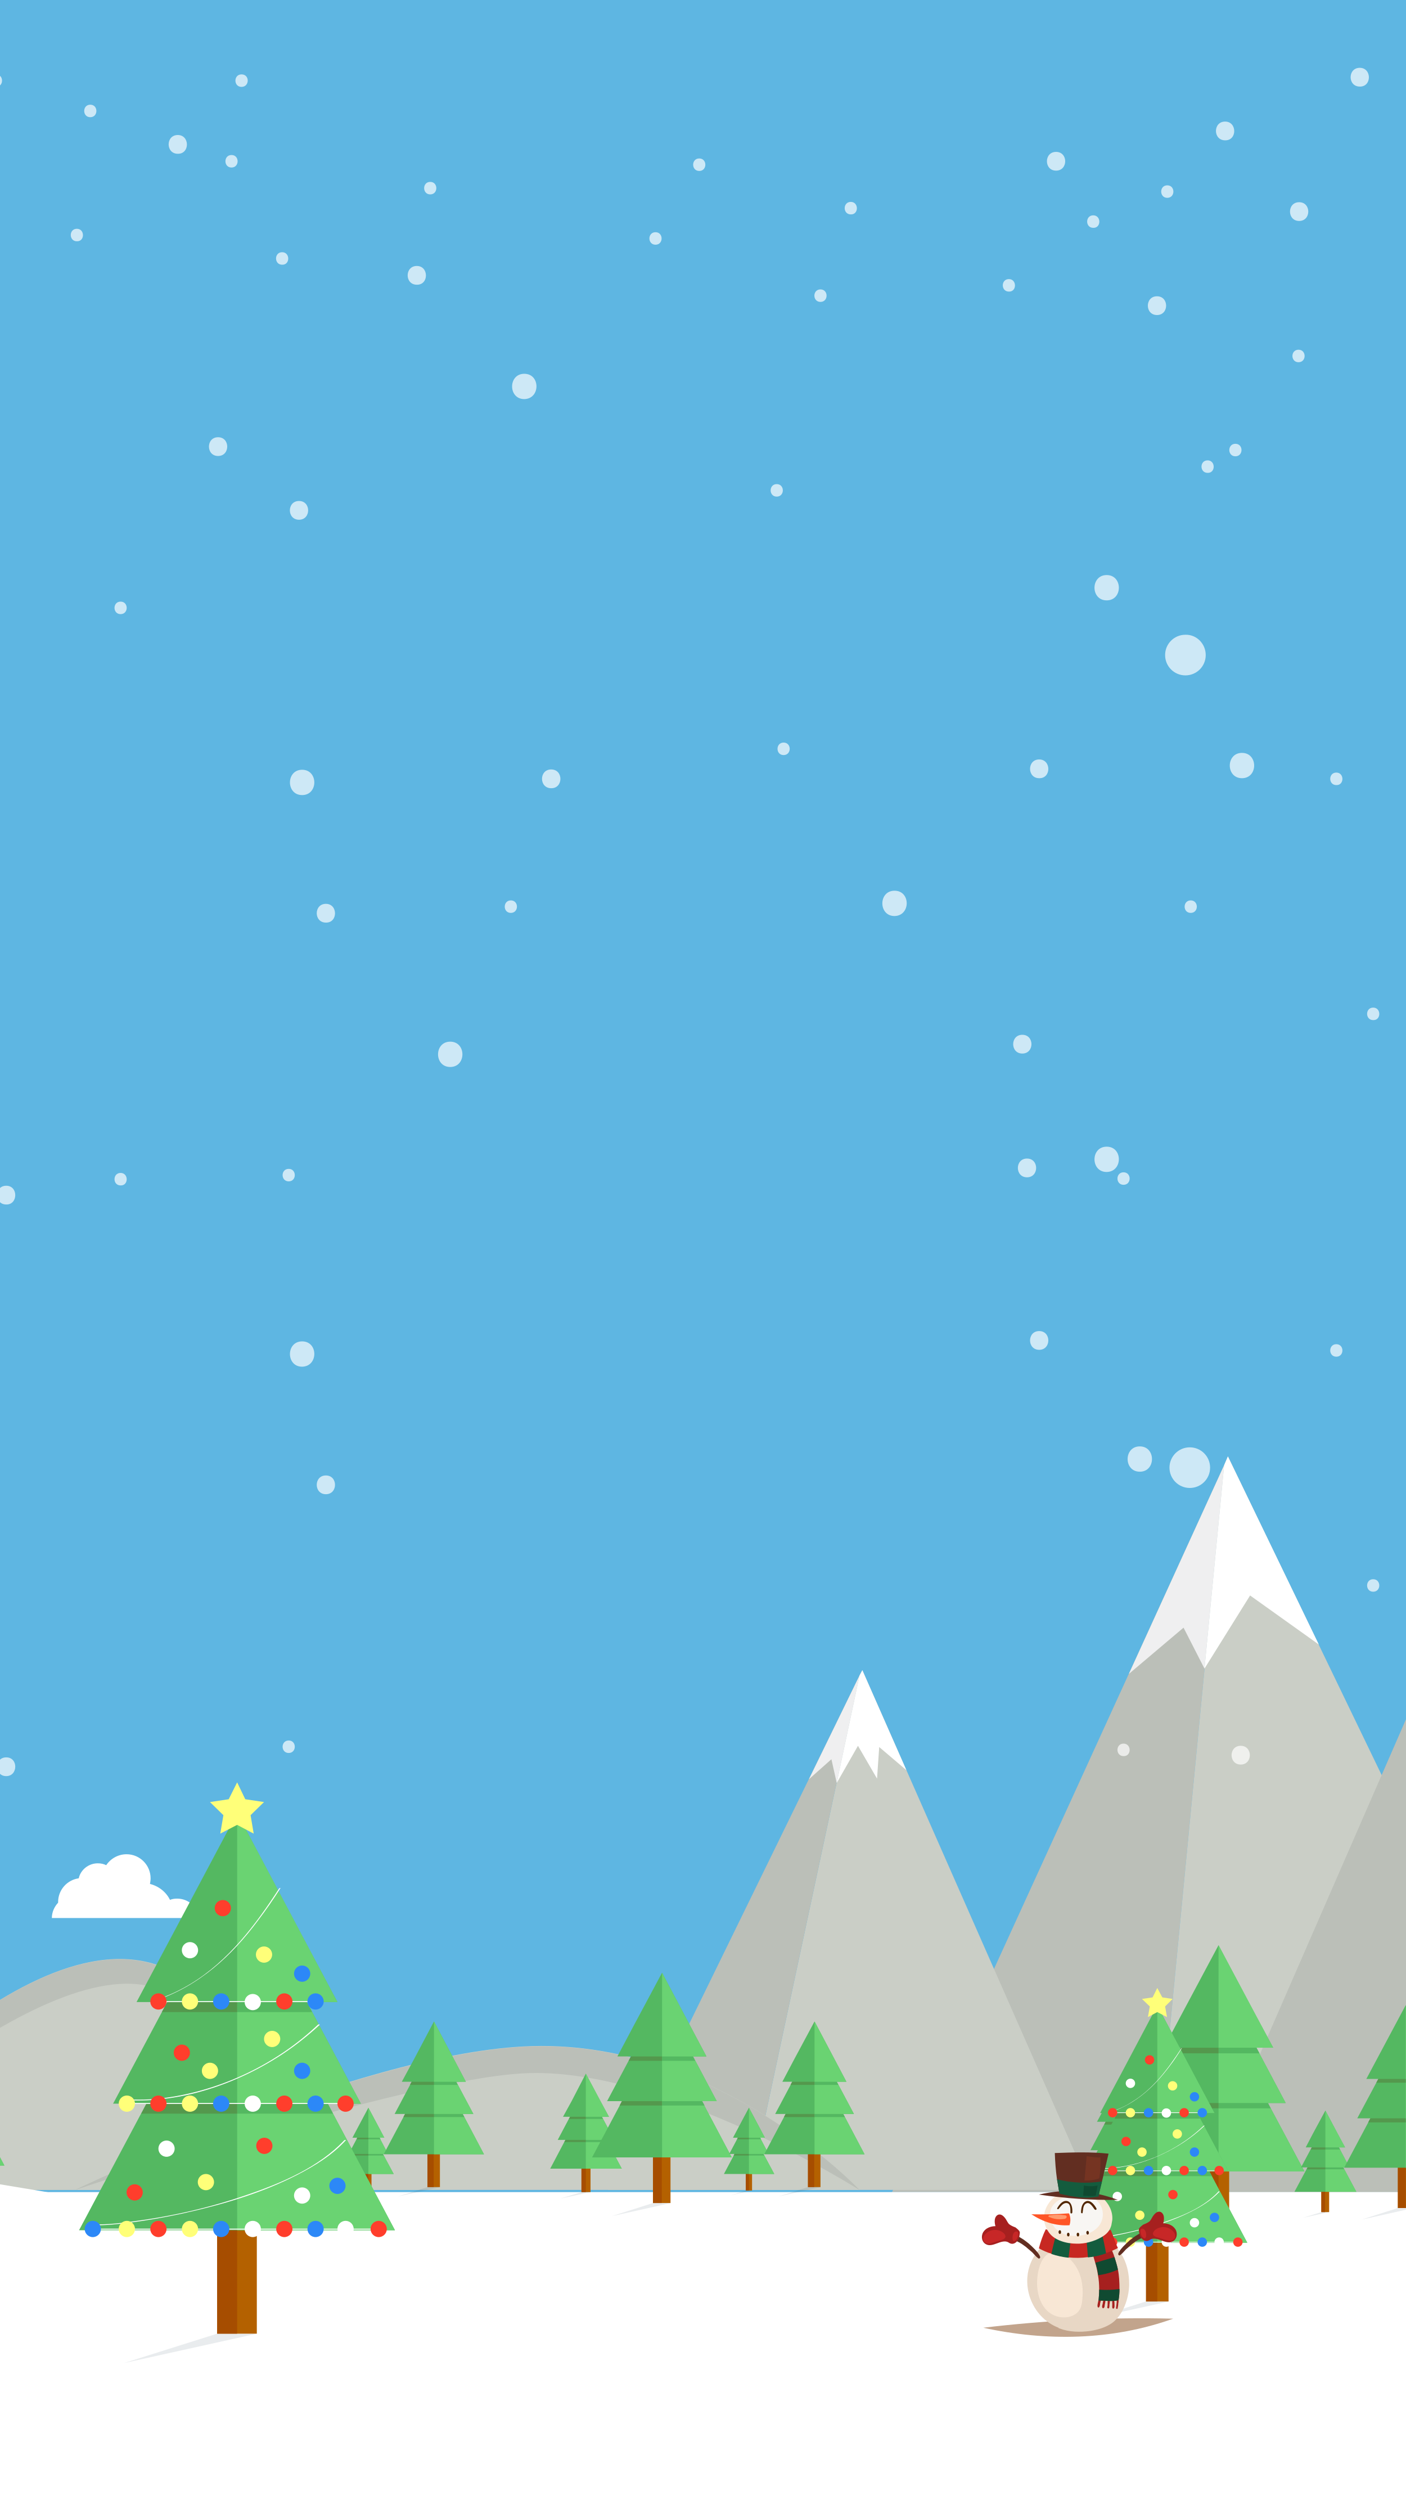 <?xml version="1.0" encoding="utf-8"?>
<!-- Generator: Adobe Illustrator 23.0.1, SVG Export Plug-In . SVG Version: 6.00 Build 0)  -->
<svg version="1.1" id="Livello_1" xmlns="http://www.w3.org/2000/svg" xmlns:xlink="http://www.w3.org/1999/xlink" x="0px" y="0px"
	 viewBox="0 0 450 800" style="enable-background:new 0 0 450 800;" xml:space="preserve">
<rect x="0" y="0" width="450" height="800" fill="#808080" stroke="none"/>
<style type="text/css">
	.st0{fill:#B46100;}
	.st1{fill:#A64D00;}
	.st2{fill:#54B861;}
	.st3{fill:#6AD372;}
	.st4{fill:#54984D;}
	.st5{fill:#FFFF79;}
	.st6{opacity:0.1;}
	.st7{fill:#1A3E51;}
	.st8{fill:#FFFFFF;}
	.st9{fill:#FF3E2C;}
	.st10{fill:#2C88F7;}
	.st11{fill:#5EB6E2;}
	.st12{fill:#CACEC6;}
	.st13{fill:#BBBFB8;}
	.st14{fill:#EFEFF0;}
	.st15{fill:#F1FAFE;}
	.st16{opacity:0.69;}
	.st17{fill:#C2A48C;}
	.st18{fill:#E8D7C5;}
	.st19{fill:#F8E7D5;}
	.st20{fill:#A6201F;}
	.st21{fill:#622E21;}
	.st22{fill:#C72727;}
	.st23{fill:#C72822;}
	.st24{fill:#145C3E;}
	.st25{fill:#F8F6F3;}
	.st26{fill:#104A31;}
	.st27{fill:#FF5526;}
	.st28{fill:#FF9B6F;}
	.st29{fill:#753422;}
	.st30{fill:#512600;}
</style>
<g>
	<g>
		<g>
			<g>
				<g>
					<rect x="411.5" y="844.2" class="st0" width="6.7" height="28.1"/>
				</g>
				<g>
					<rect x="411.5" y="844.2" class="st1" width="3.4" height="28.1"/>
				</g>
			</g>
			<g>
				<g>
					<g>
						<polygon class="st2" points="388,854.7 414.8,804.2 441.7,854.7 						"/>
					</g>
					<g>
						<polygon class="st3" points="414.8,854.7 414.8,804.2 441.7,854.7 						"/>
					</g>
					<g>
						<polygon class="st2" points="431.2,834.9 414.8,834.9 414.8,804.2 						"/>
					</g>
					<g>
						<polygon class="st4" points="414.8,804.2 414.8,834.9 398.5,834.9 						"/>
					</g>
				</g>
				<g>
					<g>
						<polygon class="st2" points="393.8,833.2 414.8,793.5 435.9,833.2 						"/>
					</g>
					<g>
						<polygon class="st3" points="414.8,833.2 414.8,793.5 435.9,833.2 						"/>
					</g>
					<g>
						<polygon class="st2" points="427.7,817.6 414.8,817.6 414.8,793.5 						"/>
					</g>
					<g>
						<polygon class="st4" points="414.8,793.5 414.8,817.6 402.1,817.6 						"/>
					</g>
				</g>
				<g>
					<g>
						<polygon class="st2" points="432,815.9 397.8,815.9 404.1,803.9 414.8,783.7 425.5,803.9 						"/>
					</g>
					<g>
						<polygon class="st3" points="414.8,815.9 414.8,783.7 432,815.9 						"/>
					</g>
					<g>
						<polygon class="st5" points="414.8,778.5 416.3,781.4 419.5,781.8 417.2,784.1 417.7,787.2 414.8,785.7 412,787.2 
							412.5,784.1 410.3,781.8 413.4,781.4 						"/>
					</g>
				</g>
			</g>
		</g>
		<g class="st6">
			<polygon class="st7" points="411.5,872.4 395.6,877.3 418.2,872.4 			"/>
		</g>
	</g>
	<g>
		<path class="st8" d="M422,796.5c-4,6.2-8.5,12.2-14.9,16.1c-1.9,1.1-3.9,2.1-6,2.8c-0.2,0.1,0,0.1,0.1,0.1
			c7.2-2.4,12.8-7.6,17.2-13.5c1.4-1.8,2.6-3.7,3.9-5.6C422.3,796.5,422.1,796.5,422,796.5L422,796.5z"/>
	</g>
	<g>
		<path class="st8" d="M428.6,819.7c-6.7,6.4-15.6,10.8-24.8,12.3c-2.5,0.4-5.1,0.6-7.6,0.4c-0.1,0-0.3,0.2-0.1,0.2
			c9.3,0.5,18.8-2.8,26.5-7.9c2.2-1.5,4.3-3.1,6.3-5C429,819.7,428.7,819.7,428.6,819.7L428.6,819.7z"/>
	</g>
	<g>
		<path class="st8" d="M433.1,839.5c-4.3,4.6-10.7,7.2-16.6,9.3c-6.2,2.1-12.6,3.6-19.1,4.5c-2.4,0.3-4.7,0.7-7.1,0.6
			c-0.1,0-0.3,0.2-0.1,0.2c2,0.1,4.1-0.2,6.2-0.4c3-0.4,6-0.9,9-1.5c6.7-1.5,13.6-3.5,19.7-6.7c3-1.5,5.9-3.3,8.2-5.9
			C433.4,839.4,433.2,839.4,433.1,839.5L433.1,839.5z"/>
	</g>
	<g>
		<rect x="401.4" y="815.7" class="st8" width="26.8" height="0.2"/>
	</g>
	<g>
		<rect x="395.6" y="833.1" class="st8" width="37.7" height="0.2"/>
	</g>
	<g>
		<rect x="389.9" y="854.5" class="st8" width="49.4" height="0.2"/>
	</g>
	<g>
		<g>
			<circle class="st9" cx="401.4" cy="815.8" r="1.4"/>
		</g>
		<g>
			<circle class="st5" cx="406.8" cy="815.8" r="1.4"/>
		</g>
		<g>
			<circle class="st5" cx="419.5" cy="807.8" r="1.4"/>
		</g>
		<g>
			<circle class="st10" cx="412.1" cy="815.8" r="1.4"/>
		</g>
		<g>
			<circle class="st9" cx="422.9" cy="815.8" r="1.4"/>
		</g>
		<g>
			<ellipse class="st9" cx="412.5" cy="799.8" rx="1.4" ry="1.4"/>
		</g>
		<g>
			<circle class="st8" cx="417.5" cy="815.9" r="1.4"/>
		</g>
		<g>
			<circle class="st8" cx="406.8" cy="807" r="1.4"/>
		</g>
		<g>
			<circle class="st10" cx="428.2" cy="815.8" r="1.4"/>
		</g>
		<g>
			<circle class="st10" cx="426" cy="811.1" r="1.4"/>
		</g>
	</g>
	<g>
		<g>
			<circle class="st9" cx="401.4" cy="833.2" r="1.4"/>
		</g>
		<g>
			<circle class="st5" cx="396" cy="833.2" r="1.4"/>
		</g>
		<g>
			<circle class="st5" cx="410.3" cy="827.6" r="1.4"/>
		</g>
		<g>
			<circle class="st5" cx="406.8" cy="833.2" r="1.4"/>
		</g>
		<g>
			<circle class="st5" cx="420.8" cy="822.1" r="1.4"/>
		</g>
		<g>
			<circle class="st10" cx="412.1" cy="833.2" r="1.4"/>
		</g>
		<g>
			<circle class="st9" cx="422.9" cy="833.2" r="1.4"/>
		</g>
		<g>
			<circle class="st9" cx="405.5" cy="824.5" r="1.4"/>
		</g>
		<g>
			<circle class="st8" cx="417.5" cy="833.2" r="1.4"/>
		</g>
		<g>
			<circle class="st10" cx="428.2" cy="833.2" r="1.4"/>
		</g>
		<g>
			<circle class="st10" cx="426" cy="827.6" r="1.4"/>
		</g>
		<g>
			<circle class="st9" cx="433.3" cy="833.2" r="1.4"/>
		</g>
	</g>
	<g>
		<g>
			<circle class="st9" cx="401.4" cy="854.6" r="1.4"/>
		</g>
		<g>
			<circle class="st9" cx="419.5" cy="840.3" r="1.4"/>
		</g>
		<g>
			<circle class="st5" cx="396" cy="854.6" r="1.4"/>
		</g>
		<g>
			<circle class="st10" cx="390.3" cy="854.6" r="1.4"/>
		</g>
		<g>
			<circle class="st10" cx="432" cy="847.2" r="1.4"/>
		</g>
		<g>
			<circle class="st5" cx="406.8" cy="854.6" r="1.4"/>
		</g>
		<g>
			<circle class="st5" cx="409.5" cy="846.5" r="1.4"/>
		</g>
		<g>
			<circle class="st10" cx="412.1" cy="854.6" r="1.4"/>
		</g>
		<g>
			<circle class="st8" cx="417.5" cy="854.6" r="1.4"/>
		</g>
		<g>
			<circle class="st8" cx="426" cy="848.8" r="1.4"/>
		</g>
		<g>
			<circle class="st8" cx="402.8" cy="840.8" r="1.4"/>
		</g>
		<g>
			<circle class="st9" cx="422.9" cy="854.6" r="1.4"/>
		</g>
		<g>
			<circle class="st9" cx="397.4" cy="848.3" r="1.4"/>
		</g>
		<g>
			<circle class="st10" cx="428.2" cy="854.6" r="1.4"/>
		</g>
		<g>
			<circle class="st8" cx="433.3" cy="854.6" r="1.4"/>
		</g>
		<g>
			<circle class="st9" cx="439" cy="854.6" r="1.4"/>
		</g>
	</g>
</g>
<g>
	<g>
		<g>
			<g>
				<g>
					<rect x="145" y="848.1" class="st0" width="6.2" height="25.7"/>
				</g>
				<g>
					<rect x="145" y="848.1" class="st1" width="3.1" height="25.7"/>
				</g>
			</g>
			<g>
				<g>
					<g>
						<polygon class="st2" points="123.6,857.7 148.1,811.5 172.8,857.7 						"/>
					</g>
					<g>
						<polygon class="st3" points="148.1,857.7 148.1,811.5 172.8,857.7 						"/>
					</g>
					<g>
						<polygon class="st2" points="163.1,839.6 148.1,839.6 148.1,811.5 						"/>
					</g>
					<g>
						<polygon class="st4" points="148.1,811.5 148.1,839.6 133.3,839.6 						"/>
					</g>
				</g>
				<g>
					<g>
						<polygon class="st2" points="129,838.1 148.1,801.8 167.4,838.1 						"/>
					</g>
					<g>
						<polygon class="st3" points="148.1,838.1 148.1,801.8 167.4,838.1 						"/>
					</g>
					<g>
						<polygon class="st2" points="159.8,823.8 148.1,823.8 148.1,801.8 						"/>
					</g>
					<g>
						<polygon class="st4" points="148.1,801.8 148.1,823.8 136.5,823.8 						"/>
					</g>
				</g>
				<g>
					<g>
						<polygon class="st2" points="163.8,822.3 132.5,822.3 138.4,811.3 148.1,792.9 158,811.3 						"/>
					</g>
					<g>
						<polygon class="st3" points="148.1,822.3 148.1,792.9 163.8,822.3 						"/>
					</g>
					<g>
						<polygon class="st5" points="148.1,788.1 149.4,790.7 152.4,791.2 150.2,793.2 150.7,796.1 148.1,794.7 145.6,796.1 
							146.1,793.2 144,791.2 146.9,790.7 						"/>
					</g>
				</g>
			</g>
		</g>
		<g class="st6">
			<polygon class="st7" points="145,873.8 130.6,878.4 151.3,873.8 			"/>
		</g>
	</g>
	<g>
		<path class="st8" d="M154.7,804.6c-3.7,5.6-7.8,11.1-13.6,14.7c-1.7,1.1-3.6,2-5.5,2.6c-0.2,0.1,0,0.1,0.1,0.1
			c6.6-2.3,11.6-6.9,15.8-12.4c1.2-1.6,2.4-3.3,3.6-5.1C155,804.5,154.7,804.5,154.7,804.6L154.7,804.6z"/>
	</g>
	<g>
		<path class="st8" d="M160.8,825.8c-6.1,5.9-14.3,9.8-22.7,11.2c-2.3,0.4-4.6,0.5-7,0.4c-0.1,0-0.2,0.1-0.1,0.2
			c8.5,0.4,17.1-2.5,24.2-7.2C157.2,829.1,159.2,827.6,160.8,825.8C161.1,825.7,160.8,825.7,160.8,825.8L160.8,825.8z"/>
	</g>
	<g>
		<path class="st8" d="M164.9,843.8c-4,4.2-9.8,6.7-15.1,8.5c-5.6,2-11.5,3.3-17.4,4.1c-2.1,0.3-4.3,0.6-6.5,0.5
			c-0.1,0-0.2,0.2-0.1,0.2c1.9,0.1,3.8-0.2,5.7-0.4c2.8-0.3,5.5-0.8,8.2-1.5c6.2-1.4,12.4-3.2,18-6.1c2.8-1.4,5.4-3.1,7.5-5.4
			C165.2,843.7,165,843.7,164.9,843.8L164.9,843.8z"/>
	</g>
	<g>
		<rect x="135.9" y="822.1" class="st8" width="24.5" height="0.2"/>
	</g>
	<g>
		<rect x="130.7" y="838" class="st8" width="34.5" height="0.2"/>
	</g>
	<g>
		<rect x="125.4" y="857.5" class="st8" width="45.1" height="0.2"/>
	</g>
	<g>
		<g>
			<circle class="st9" cx="135.9" cy="822.2" r="1.2"/>
		</g>
		<g>
			<circle class="st5" cx="140.8" cy="822.2" r="1.2"/>
		</g>
		<g>
			<circle class="st5" cx="152.4" cy="814.9" r="1.2"/>
		</g>
		<g>
			<circle class="st10" cx="145.7" cy="822.2" r="1.2"/>
		</g>
		<g>
			<circle class="st9" cx="155.5" cy="822.2" r="1.2"/>
		</g>
		<g>
			<ellipse class="st9" cx="146" cy="807.5" rx="1.2" ry="1.2"/>
		</g>
		<g>
			<circle class="st8" cx="150.7" cy="822.3" r="1.2"/>
		</g>
		<g>
			<circle class="st8" cx="140.8" cy="814.2" r="1.2"/>
		</g>
		<g>
			<circle class="st10" cx="160.4" cy="822.2" r="1.2"/>
		</g>
		<g>
			<circle class="st10" cx="158.3" cy="817.8" r="1.2"/>
		</g>
	</g>
	<g>
		<g>
			<circle class="st9" cx="135.9" cy="838.1" r="1.2"/>
		</g>
		<g>
			<circle class="st5" cx="131" cy="838.1" r="1.2"/>
		</g>
		<g>
			<circle class="st5" cx="144" cy="833" r="1.2"/>
		</g>
		<g>
			<circle class="st5" cx="140.8" cy="838.1" r="1.2"/>
		</g>
		<g>
			<circle class="st5" cx="153.7" cy="828" r="1.2"/>
		</g>
		<g>
			<circle class="st10" cx="145.7" cy="838.1" r="1.2"/>
		</g>
		<g>
			<circle class="st9" cx="155.5" cy="838.1" r="1.2"/>
		</g>
		<g>
			<circle class="st9" cx="139.6" cy="830.1" r="1.2"/>
		</g>
		<g>
			<circle class="st8" cx="150.7" cy="838.1" r="1.2"/>
		</g>
		<g>
			<circle class="st10" cx="160.4" cy="838.1" r="1.2"/>
		</g>
		<g>
			<circle class="st10" cx="158.3" cy="833" r="1.2"/>
		</g>
		<g>
			<circle class="st9" cx="165" cy="838.1" r="1.2"/>
		</g>
	</g>
	<g>
		<g>
			<circle class="st9" cx="135.9" cy="857.6" r="1.2"/>
		</g>
		<g>
			<circle class="st9" cx="152.4" cy="844.7" r="1.2"/>
		</g>
		<g>
			<circle class="st5" cx="131" cy="857.6" r="1.2"/>
		</g>
		<g>
			<circle class="st10" cx="125.8" cy="857.6" r="1.2"/>
		</g>
		<g>
			<circle class="st10" cx="163.8" cy="850.8" r="1.2"/>
		</g>
		<g>
			<circle class="st5" cx="140.8" cy="857.6" r="1.2"/>
		</g>
		<g>
			<circle class="st5" cx="143.3" cy="850.3" r="1.2"/>
		</g>
		<g>
			<circle class="st10" cx="145.7" cy="857.6" r="1.2"/>
		</g>
		<g>
			<circle class="st8" cx="150.7" cy="857.6" r="1.2"/>
		</g>
		<g>
			<circle class="st8" cx="158.3" cy="852.3" r="1.2"/>
		</g>
		<g>
			<circle class="st8" cx="137.2" cy="845.1" r="1.2"/>
		</g>
		<g>
			<circle class="st9" cx="155.5" cy="857.6" r="1.2"/>
		</g>
		<g>
			<circle class="st9" cx="132.3" cy="851.9" r="1.2"/>
		</g>
		<g>
			<circle class="st10" cx="160.4" cy="857.6" r="1.2"/>
		</g>
		<g>
			<circle class="st8" cx="165" cy="857.6" r="1.2"/>
		</g>
		<g>
			<circle class="st9" cx="170.2" cy="857.6" r="1.2"/>
		</g>
	</g>
</g>
<g>
	<rect x="-286.9" class="st11" width="930.2" height="942.3"/>
</g>
<g>
	<g>
		<polygon class="st12" points="-286.9,700.7 -154.7,700.7 -181.1,368.7 -286.9,586.2 		"/>
	</g>
	<g>
		<polygon class="st13" points="-180.8,368 -181.1,368.7 -154.7,700.7 -33.1,700.7 		"/>
	</g>
	<g>
		<polygon class="st8" points="-232.3,474 -206.7,450.1 -199.3,479 -181.1,458.2 -171.4,491.4 -180.8,368 		"/>
	</g>
	<g>
		<polygon class="st14" points="-135.5,470 -149,461.1 -150.4,482 -166.7,464.7 -171.4,491.4 -180.8,368 		"/>
	</g>
</g>
<g>
	<g>
		<polygon class="st12" points="-189.3,700.7 -49.4,700.7 -76.3,492.4 		"/>
	</g>
	<g>
		<polygon class="st13" points="-75.7,491.4 -76.3,492.4 -49.4,700.7 23.8,700.7 		"/>
	</g>
	<g>
		<polygon class="st8" points="-105.1,545.5 -89.3,534.4 -85.2,562.9 -76.3,548.7 -66.5,568.1 -76.3,492.4 		"/>
	</g>
	<g>
		<polygon class="st14" points="-49.4,546.6 -59.2,539.2 -66.5,568.1 -76.3,492.4 -75.7,491.4 		"/>
	</g>
</g>
<g>
	<g>
		<polygon class="st13" points="285.5,701.4 369.4,701.4 391.8,468.8 		"/>
	</g>
	<g>
		<polygon class="st12" points="393,466 391.8,468.8 369.4,701.4 506.6,701.4 		"/>
	</g>
	<g>
		<polygon class="st14" points="361.3,535.6 378.8,520.8 385.5,533.9 391.8,468.8 		"/>
	</g>
	<g>
		<polygon class="st8" points="393,466 422.1,526.2 400.1,510.5 385.5,533.9 391.8,468.8 		"/>
	</g>
</g>
<g>
	<g>
		<polygon class="st13" points="384,701.4 507.8,701.4 545.8,330.5 		"/>
	</g>
	<g>
		<polygon class="st12" points="644.3,534.3 547.8,325.9 545.8,330.5 507.8,701.4 644.3,701.4 		"/>
	</g>
	<g>
		<polygon class="st14" points="513,405.7 529.5,388.2 537.7,409.7 545.8,330.5 		"/>
	</g>
	<g>
		<polygon class="st8" points="547.8,325.9 588.1,413 570,389.8 565.8,409.7 551,384.2 537.7,409.7 545.8,330.5 		"/>
	</g>
</g>
<g>
	<g>
		<polygon class="st12" points="276,534.4 275.1,536.1 239.9,700.7 349.3,700.7 		"/>
	</g>
	<g>
		<polygon class="st13" points="194.6,700.7 239.9,700.7 275.1,536.1 		"/>
	</g>
	<g>
		<polygon class="st14" points="258.9,569.3 275.1,536.1 267.8,570.5 266.1,562.9 		"/>
	</g>
	<g>
		<polygon class="st8" points="276,534.4 290.1,566.4 281.4,559 280.7,569.1 274.6,558.6 267.8,570.5 275.1,536.1 		"/>
	</g>
</g>
<g>
	<g>
		<path class="st12" d="M-66.5,700.7c0,0,69.8-87.4,116.5-72.1c46.7,15.3,84.5,72.1,84.5,72.1H-66.5z"/>
	</g>
	<g>
		<path class="st13" d="M49.9,636.1c36.2,11.9,84.5,64.6,84.5,64.6s-37.8-56.7-84.5-72c-46.6-15.3-116.4,72-116.4,72
			S11.7,623.6,49.9,636.1z"/>
	</g>
</g>
<g>
	<rect x="-286.9" y="701.4" class="st8" width="930.2" height="193.9"/>
</g>
<g>
	<path class="st8" d="M643.3,835.1v107.2h-930.2V757.7c52,0.4,104,4.8,155.3,13.4l234.3,39L273,840.2
		C396.1,861.9,521.9,860,643.3,835.1z"/>
</g>
<g>
	<path class="st8" d="M644.3,664.6l-1,183.6h-930.2V663.6c52,0.4,104,4.8,155.3,13.4l234.3,39l176,3.5
		C401.8,741.2,522.9,689.5,644.3,664.6z"/>
</g>
<g>
	<path class="st15" d="M643.3,883.7c-72.7,21.1-167.7,14.7-242.6,4S251.5,860.1,175.9,856c-54.2-2.9-108.6,0.8-162.8,4.6
		c-100.7,7-199.3-46.5-300-39.5v121.3h930.2V883.7z"/>
</g>
<g>
	<g>
		<path class="st12" d="M275.1,700.7c0,0-46.4-49.2-107.6-45.9c-54.7,2.9-143.8,45.9-143.8,45.9H275.1z"/>
	</g>
	<g>
		<path class="st13" d="M167.6,663.4c44.9-2.4,107.6,37.4,107.6,37.4s-46.4-49.2-107.6-45.9c-54.7,2.9-143.8,45.9-143.8,45.9
			S128.5,665.5,167.6,663.4z"/>
	</g>
</g>
<g>
	<g>
		<g>
			<g>
				<g>
					<rect x="507.9" y="693.7" class="st0" width="3.6" height="14.7"/>
				</g>
				<g>
					<rect x="507.9" y="693.7" class="st1" width="1.8" height="14.7"/>
				</g>
			</g>
			<g>
				<g>
					<g>
						<polygon class="st2" points="495.6,699.2 509.7,672.8 523.8,699.2 						"/>
					</g>
					<g>
						<polygon class="st3" points="509.7,699.2 509.7,672.8 523.8,699.2 						"/>
					</g>
					<g>
						<polygon class="st2" points="518.3,688.8 509.7,688.8 509.7,672.8 						"/>
					</g>
					<g>
						<polygon class="st4" points="509.7,672.8 509.7,688.8 501.1,688.8 						"/>
					</g>
				</g>
				<g>
					<g>
						<polygon class="st2" points="498.6,688 509.7,667.2 520.8,688 						"/>
					</g>
					<g>
						<polygon class="st3" points="509.7,688 509.7,667.2 520.8,688 						"/>
					</g>
					<g>
						<polygon class="st2" points="516.4,679.8 509.7,679.8 509.7,667.2 						"/>
					</g>
					<g>
						<polygon class="st4" points="509.7,667.2 509.7,679.8 503,679.8 						"/>
					</g>
				</g>
				<g>
					<g>
						<polygon class="st2" points="518.7,678.9 500.7,678.9 504.1,672.6 509.7,662.1 515.3,672.6 						"/>
					</g>
					<g>
						<polygon class="st3" points="509.7,678.9 509.7,662.1 518.7,678.9 						"/>
					</g>
				</g>
			</g>
		</g>
		<g class="st6">
			<polygon class="st7" points="507.9,708.5 499.6,711.1 511.5,708.5 			"/>
		</g>
	</g>
	<g>
		<g>
			<g>
				<g>
					<rect x="536.1" y="684.1" class="st0" width="6.9" height="28.7"/>
				</g>
				<g>
					<rect x="536.1" y="684.1" class="st1" width="3.5" height="28.7"/>
				</g>
			</g>
			<g>
				<g>
					<g>
						<polygon class="st2" points="512.1,694.8 539.6,643.3 567.1,694.8 						"/>
					</g>
					<g>
						<polygon class="st3" points="539.6,694.8 539.6,643.3 567.1,694.8 						"/>
					</g>
					<g>
						<polygon class="st2" points="556.3,674.6 539.6,674.6 539.6,643.3 						"/>
					</g>
					<g>
						<polygon class="st4" points="539.6,643.3 539.6,674.6 522.9,674.6 						"/>
					</g>
				</g>
				<g>
					<g>
						<polygon class="st2" points="518,672.9 539.6,632.4 561.1,672.9 						"/>
					</g>
					<g>
						<polygon class="st3" points="539.6,672.9 539.6,632.4 561.1,672.9 						"/>
					</g>
					<g>
						<polygon class="st2" points="552.7,657 539.6,657 539.6,632.4 						"/>
					</g>
					<g>
						<polygon class="st4" points="539.6,632.4 539.6,657 526.5,657 						"/>
					</g>
				</g>
				<g>
					<g>
						<polygon class="st2" points="557.1,655.2 522.1,655.2 528.6,643 539.6,622.4 550.5,643 						"/>
					</g>
					<g>
						<polygon class="st3" points="539.6,655.2 539.6,622.4 557.1,655.2 						"/>
					</g>
				</g>
			</g>
		</g>
		<g class="st6">
			<polygon class="st7" points="536.1,712.8 519.9,717.9 543,712.8 			"/>
		</g>
	</g>
	<g>
		<g>
			<g>
				<g>
					<rect x="572.6" y="697.5" class="st0" width="2.5" height="10.3"/>
				</g>
				<g>
					<rect x="572.6" y="697.5" class="st1" width="1.2" height="10.3"/>
				</g>
			</g>
			<g>
				<g>
					<g>
						<polygon class="st2" points="563.9,701.3 573.8,682.8 583.7,701.3 						"/>
					</g>
					<g>
						<polygon class="st3" points="573.8,701.3 573.8,682.8 583.7,701.3 						"/>
					</g>
					<g>
						<polygon class="st2" points="579.8,694.1 573.8,694.1 573.8,682.8 						"/>
					</g>
					<g>
						<polygon class="st4" points="573.8,682.8 573.8,694.1 567.8,694.1 						"/>
					</g>
				</g>
				<g>
					<g>
						<polygon class="st2" points="566.1,693.5 573.8,678.9 581.5,693.5 						"/>
					</g>
					<g>
						<polygon class="st3" points="573.8,693.5 573.8,678.9 581.5,693.5 						"/>
					</g>
					<g>
						<polygon class="st2" points="578.5,687.8 573.8,687.8 573.8,678.9 						"/>
					</g>
					<g>
						<polygon class="st4" points="573.8,678.9 573.8,687.8 569.1,687.8 						"/>
					</g>
				</g>
				<g>
					<g>
						<polygon class="st2" points="580.1,687.1 567.5,687.1 569.9,682.7 573.8,675.3 577.7,682.7 						"/>
					</g>
					<g>
						<polygon class="st3" points="573.8,687.1 573.8,675.3 580.1,687.1 						"/>
					</g>
				</g>
			</g>
		</g>
		<g class="st6">
			<polygon class="st7" points="572.6,707.8 566.7,709.6 575,707.8 			"/>
		</g>
	</g>
	<g>
		<g>
			<g>
				<g>
					<rect x="597" y="685.9" class="st0" width="5" height="20.6"/>
				</g>
				<g>
					<rect x="597" y="685.9" class="st1" width="2.5" height="20.6"/>
				</g>
			</g>
			<g>
				<g>
					<g>
						<polygon class="st2" points="579.8,693.6 599.5,656.6 619.3,693.6 						"/>
					</g>
					<g>
						<polygon class="st3" points="599.5,693.6 599.5,656.6 619.3,693.6 						"/>
					</g>
					<g>
						<polygon class="st2" points="611.5,679.1 599.5,679.1 599.5,656.6 						"/>
					</g>
					<g>
						<polygon class="st4" points="599.5,656.6 599.5,679.1 587.5,679.1 						"/>
					</g>
				</g>
				<g>
					<g>
						<polygon class="st2" points="584,677.8 599.5,648.8 615,677.8 						"/>
					</g>
					<g>
						<polygon class="st3" points="599.5,677.8 599.5,648.8 615,677.8 						"/>
					</g>
					<g>
						<polygon class="st2" points="608.9,666.4 599.5,666.4 599.5,648.8 						"/>
					</g>
					<g>
						<polygon class="st4" points="599.5,648.8 599.5,666.4 590.1,666.4 						"/>
					</g>
				</g>
				<g>
					<g>
						<polygon class="st2" points="612.1,665.2 587,665.2 591.6,656.4 599.5,641.6 607.4,656.4 						"/>
					</g>
					<g>
						<polygon class="st3" points="599.5,665.2 599.5,641.6 612.1,665.2 						"/>
					</g>
				</g>
			</g>
		</g>
		<g class="st6">
			<polygon class="st7" points="597,706.5 585.4,710.2 602,706.5 			"/>
		</g>
	</g>
	<g>
		<g>
			<g>
				<g>
					<rect x="358.3" y="693.7" class="st0" width="3.6" height="14.7"/>
				</g>
				<g>
					<rect x="358.3" y="693.7" class="st1" width="1.8" height="14.7"/>
				</g>
			</g>
			<g>
				<g>
					<g>
						<polygon class="st2" points="346,699.2 360.1,672.8 374.2,699.2 						"/>
					</g>
					<g>
						<polygon class="st3" points="360.1,699.2 360.1,672.8 374.2,699.2 						"/>
					</g>
					<g>
						<polygon class="st2" points="368.7,688.8 360.1,688.8 360.1,672.8 						"/>
					</g>
					<g>
						<polygon class="st4" points="360.1,672.8 360.1,688.8 351.5,688.8 						"/>
					</g>
				</g>
				<g>
					<g>
						<polygon class="st2" points="349,688 360.1,667.2 371.2,688 						"/>
					</g>
					<g>
						<polygon class="st3" points="360.1,688 360.1,667.2 371.2,688 						"/>
					</g>
					<g>
						<polygon class="st2" points="366.8,679.8 360.1,679.8 360.1,667.2 						"/>
					</g>
					<g>
						<polygon class="st4" points="360.1,667.2 360.1,679.8 353.4,679.8 						"/>
					</g>
				</g>
				<g>
					<g>
						<polygon class="st2" points="369.1,678.9 351.1,678.9 354.5,672.6 360.1,662.1 365.7,672.6 						"/>
					</g>
					<g>
						<polygon class="st3" points="360.1,678.9 360.1,662.1 369.1,678.9 						"/>
					</g>
				</g>
			</g>
		</g>
		<g class="st6">
			<polygon class="st7" points="358.3,708.5 350,711.1 361.9,708.5 			"/>
		</g>
	</g>
	<g>
		<g>
			<g>
				<g>
					<rect x="386.5" y="684.1" class="st0" width="6.9" height="28.7"/>
				</g>
				<g>
					<rect x="386.5" y="684.1" class="st1" width="3.5" height="28.7"/>
				</g>
			</g>
			<g>
				<g>
					<g>
						<polygon class="st2" points="362.5,694.8 390,643.3 417.5,694.8 						"/>
					</g>
					<g>
						<polygon class="st3" points="390,694.8 390,643.3 417.5,694.8 						"/>
					</g>
					<g>
						<polygon class="st2" points="406.7,674.6 390,674.6 390,643.3 						"/>
					</g>
					<g>
						<polygon class="st4" points="390,643.3 390,674.6 373.3,674.6 						"/>
					</g>
				</g>
				<g>
					<g>
						<polygon class="st2" points="368.4,672.9 390,632.4 411.5,672.9 						"/>
					</g>
					<g>
						<polygon class="st3" points="390,672.9 390,632.4 411.5,672.9 						"/>
					</g>
					<g>
						<polygon class="st2" points="403.1,657 390,657 390,632.4 						"/>
					</g>
					<g>
						<polygon class="st4" points="390,632.4 390,657 376.9,657 						"/>
					</g>
				</g>
				<g>
					<g>
						<polygon class="st2" points="407.5,655.2 372.5,655.2 379,643 390,622.4 400.9,643 						"/>
					</g>
					<g>
						<polygon class="st3" points="390,655.2 390,622.4 407.5,655.2 						"/>
					</g>
				</g>
			</g>
		</g>
		<g class="st6">
			<polygon class="st7" points="386.5,712.8 370.3,717.9 393.4,712.8 			"/>
		</g>
	</g>
	<g>
		<g>
			<g>
				<g>
					<rect x="422.9" y="697.5" class="st0" width="2.5" height="10.3"/>
				</g>
				<g>
					<rect x="422.9" y="697.5" class="st1" width="1.2" height="10.3"/>
				</g>
			</g>
			<g>
				<g>
					<g>
						<polygon class="st2" points="414.3,701.3 424.2,682.8 434.1,701.3 						"/>
					</g>
					<g>
						<polygon class="st3" points="424.2,701.3 424.2,682.8 434.1,701.3 						"/>
					</g>
					<g>
						<polygon class="st2" points="430.2,694.1 424.2,694.1 424.2,682.8 						"/>
					</g>
					<g>
						<polygon class="st4" points="424.2,682.8 424.2,694.1 418.2,694.1 						"/>
					</g>
				</g>
				<g>
					<g>
						<polygon class="st2" points="416.4,693.5 424.2,678.9 431.9,693.5 						"/>
					</g>
					<g>
						<polygon class="st3" points="424.2,693.5 424.2,678.9 431.9,693.5 						"/>
					</g>
					<g>
						<polygon class="st2" points="428.9,687.8 424.2,687.8 424.2,678.9 						"/>
					</g>
					<g>
						<polygon class="st4" points="424.2,678.9 424.2,687.8 419.5,687.8 						"/>
					</g>
				</g>
				<g>
					<g>
						<polygon class="st2" points="430.5,687.1 417.9,687.1 420.2,682.7 424.2,675.3 428.1,682.7 						"/>
					</g>
					<g>
						<polygon class="st3" points="424.2,687.1 424.2,675.3 430.5,687.1 						"/>
					</g>
				</g>
			</g>
		</g>
		<g class="st6">
			<polygon class="st7" points="422.9,707.8 417.1,709.6 425.4,707.8 			"/>
		</g>
	</g>
	<g>
		<g>
			<g>
				<g>
					<rect x="447.4" y="685.9" class="st0" width="5" height="20.6"/>
				</g>
				<g>
					<rect x="447.4" y="685.9" class="st1" width="2.5" height="20.6"/>
				</g>
			</g>
			<g>
				<g>
					<g>
						<polygon class="st2" points="430.2,693.6 449.9,656.6 469.7,693.6 						"/>
					</g>
					<g>
						<polygon class="st3" points="449.9,693.6 449.9,656.6 469.7,693.6 						"/>
					</g>
					<g>
						<polygon class="st2" points="461.9,679.1 449.9,679.1 449.9,656.6 						"/>
					</g>
					<g>
						<polygon class="st4" points="449.9,656.6 449.9,679.1 437.9,679.1 						"/>
					</g>
				</g>
				<g>
					<g>
						<polygon class="st2" points="434.4,677.8 449.9,648.8 465.4,677.8 						"/>
					</g>
					<g>
						<polygon class="st3" points="449.9,677.8 449.9,648.8 465.4,677.8 						"/>
					</g>
					<g>
						<polygon class="st2" points="459.3,666.4 449.9,666.4 449.9,648.8 						"/>
					</g>
					<g>
						<polygon class="st4" points="449.9,648.8 449.9,666.4 440.5,666.4 						"/>
					</g>
				</g>
				<g>
					<g>
						<polygon class="st2" points="462.5,665.2 437.3,665.2 442,656.4 449.9,641.6 457.8,656.4 						"/>
					</g>
					<g>
						<polygon class="st3" points="449.9,665.2 449.9,641.6 462.5,665.2 						"/>
					</g>
				</g>
			</g>
		</g>
		<g class="st6">
			<polygon class="st7" points="447.4,706.5 435.8,710.2 452.4,706.5 			"/>
		</g>
	</g>
</g>
<g>
	<g>
		<g>
			<g>
				<g>
					<rect x="-109.9" y="693.1" class="st0" width="3.6" height="14.8"/>
				</g>
				<g>
					<rect x="-109.9" y="693.1" class="st1" width="1.8" height="14.8"/>
				</g>
			</g>
			<g>
				<g>
					<g>
						<polygon class="st2" points="-122.3,698.6 -108.1,672 -94,698.6 						"/>
					</g>
					<g>
						<polygon class="st3" points="-108.1,698.6 -108.1,672 -94,698.6 						"/>
					</g>
					<g>
						<polygon class="st2" points="-99.6,688.2 -108.1,688.2 -108.1,672 						"/>
					</g>
					<g>
						<polygon class="st4" points="-108.1,672 -108.1,688.2 -116.7,688.2 						"/>
					</g>
				</g>
				<g>
					<g>
						<polygon class="st2" points="-119.2,687.3 -108.1,666.5 -97.1,687.3 						"/>
					</g>
					<g>
						<polygon class="st3" points="-108.1,687.3 -108.1,666.5 -97.1,687.3 						"/>
					</g>
					<g>
						<polygon class="st2" points="-101.4,679.1 -108.1,679.1 -108.1,666.5 						"/>
					</g>
					<g>
						<polygon class="st4" points="-108.1,666.5 -108.1,679.1 -114.9,679.1 						"/>
					</g>
				</g>
				<g>
					<g>
						<polygon class="st2" points="-99.2,678.2 -117.1,678.2 -113.8,671.9 -108.1,661.3 -102.5,671.9 						"/>
					</g>
					<g>
						<polygon class="st3" points="-108.1,678.2 -108.1,661.3 -99.2,678.2 						"/>
					</g>
				</g>
			</g>
		</g>
		<g class="st6">
			<polygon class="st7" points="-109.9,707.8 -118.3,710.4 -106.4,707.8 			"/>
		</g>
	</g>
	<g>
		<g>
			<g>
				<g>
					<rect x="-81.7" y="683.4" class="st0" width="6.9" height="28.8"/>
				</g>
				<g>
					<rect x="-81.7" y="683.4" class="st1" width="3.5" height="28.8"/>
				</g>
			</g>
			<g>
				<g>
					<g>
						<polygon class="st2" points="-105.8,694.1 -78.3,642.4 -50.8,694.1 						"/>
					</g>
					<g>
						<polygon class="st3" points="-78.3,694.1 -78.3,642.4 -50.8,694.1 						"/>
					</g>
					<g>
						<polygon class="st2" points="-61.6,673.8 -78.3,673.8 -78.3,642.4 						"/>
					</g>
					<g>
						<polygon class="st4" points="-78.3,642.4 -78.3,673.8 -95,673.8 						"/>
					</g>
				</g>
				<g>
					<g>
						<polygon class="st2" points="-99.8,672.1 -78.3,631.6 -56.7,672.1 						"/>
					</g>
					<g>
						<polygon class="st3" points="-78.3,672.1 -78.3,631.6 -56.7,672.1 						"/>
					</g>
					<g>
						<polygon class="st2" points="-65.2,656.2 -78.3,656.2 -78.3,631.6 						"/>
					</g>
					<g>
						<polygon class="st4" points="-78.3,631.6 -78.3,656.2 -91.4,656.2 						"/>
					</g>
				</g>
				<g>
					<g>
						<polygon class="st2" points="-60.8,654.5 -95.8,654.5 -89.3,642.2 -78.3,621.6 -67.3,642.2 						"/>
					</g>
					<g>
						<polygon class="st3" points="-78.3,654.5 -78.3,621.6 -60.8,654.5 						"/>
					</g>
				</g>
			</g>
		</g>
		<g class="st6">
			<polygon class="st7" points="-81.7,712.2 -98,717.3 -74.8,712.2 			"/>
		</g>
	</g>
	<g>
		<g>
			<g>
				<g>
					<rect x="-45.3" y="696.8" class="st0" width="2.5" height="10.3"/>
				</g>
				<g>
					<rect x="-45.3" y="696.8" class="st1" width="1.2" height="10.3"/>
				</g>
			</g>
			<g>
				<g>
					<g>
						<polygon class="st2" points="-53.9,700.7 -44.1,682.1 -34.2,700.7 						"/>
					</g>
					<g>
						<polygon class="st3" points="-44.1,700.7 -44.1,682.1 -34.2,700.7 						"/>
					</g>
					<g>
						<polygon class="st2" points="-38.1,693.4 -44.1,693.4 -44.1,682.1 						"/>
					</g>
					<g>
						<polygon class="st4" points="-44.1,682.1 -44.1,693.4 -50,693.4 						"/>
					</g>
				</g>
				<g>
					<g>
						<polygon class="st2" points="-51.8,692.8 -44.1,678.2 -36.3,692.8 						"/>
					</g>
					<g>
						<polygon class="st3" points="-44.1,692.8 -44.1,678.2 -36.3,692.8 						"/>
					</g>
					<g>
						<polygon class="st2" points="-39.3,687.1 -44.1,687.1 -44.1,678.2 						"/>
					</g>
					<g>
						<polygon class="st4" points="-44.1,678.2 -44.1,687.1 -48.8,687.1 						"/>
					</g>
				</g>
				<g>
					<g>
						<polygon class="st2" points="-37.8,686.4 -50.3,686.4 -48,682 -44.1,674.6 -40.1,682 						"/>
					</g>
					<g>
						<polygon class="st3" points="-44.1,686.4 -44.1,674.6 -37.8,686.4 						"/>
					</g>
				</g>
			</g>
		</g>
		<g class="st6">
			<polygon class="st7" points="-45.3,707.2 -51.1,709 -42.8,707.2 			"/>
		</g>
	</g>
	<g>
		<g>
			<g>
				<g>
					<rect x="-20.8" y="685.2" class="st0" width="5" height="20.7"/>
				</g>
				<g>
					<rect x="-20.8" y="685.2" class="st1" width="2.5" height="20.7"/>
				</g>
			</g>
			<g>
				<g>
					<g>
						<polygon class="st2" points="-38.1,692.9 -18.3,655.8 1.4,692.9 						"/>
					</g>
					<g>
						<polygon class="st3" points="-18.3,692.9 -18.3,655.8 1.4,692.9 						"/>
					</g>
					<g>
						<polygon class="st2" points="-6.3,678.3 -18.3,678.3 -18.3,655.8 						"/>
					</g>
					<g>
						<polygon class="st4" points="-18.3,655.8 -18.3,678.3 -30.3,678.3 						"/>
					</g>
				</g>
				<g>
					<g>
						<polygon class="st2" points="-33.8,677.1 -18.3,648 -2.8,677.1 						"/>
					</g>
					<g>
						<polygon class="st3" points="-18.3,677.1 -18.3,648 -2.8,677.1 						"/>
					</g>
					<g>
						<polygon class="st2" points="-8.9,665.7 -18.3,665.7 -18.3,648 						"/>
					</g>
					<g>
						<polygon class="st4" points="-18.3,648 -18.3,665.7 -27.7,665.7 						"/>
					</g>
				</g>
				<g>
					<g>
						<polygon class="st2" points="-5.8,664.4 -30.9,664.4 -26.2,655.6 -18.3,640.8 -10.4,655.6 						"/>
					</g>
					<g>
						<polygon class="st3" points="-18.3,664.4 -18.3,640.8 -5.8,664.4 						"/>
					</g>
				</g>
			</g>
		</g>
		<g class="st6">
			<polygon class="st7" points="-20.8,705.9 -32.5,709.5 -15.8,705.9 			"/>
		</g>
	</g>
	<g>
		<g>
			<g>
				<g>
					<rect x="-259.5" y="693.1" class="st0" width="3.6" height="14.8"/>
				</g>
				<g>
					<rect x="-259.5" y="693.1" class="st1" width="1.8" height="14.8"/>
				</g>
			</g>
			<g>
				<g>
					<g>
						<polygon class="st2" points="-271.9,698.6 -257.8,672 -243.6,698.6 						"/>
					</g>
					<g>
						<polygon class="st3" points="-257.8,698.6 -257.8,672 -243.6,698.6 						"/>
					</g>
					<g>
						<polygon class="st2" points="-249.2,688.2 -257.8,688.2 -257.8,672 						"/>
					</g>
					<g>
						<polygon class="st4" points="-257.8,672 -257.8,688.2 -266.3,688.2 						"/>
					</g>
				</g>
				<g>
					<g>
						<polygon class="st2" points="-268.8,687.3 -257.8,666.5 -246.7,687.3 						"/>
					</g>
					<g>
						<polygon class="st3" points="-257.8,687.3 -257.8,666.5 -246.7,687.3 						"/>
					</g>
					<g>
						<polygon class="st2" points="-251,679.1 -257.8,679.1 -257.8,666.5 						"/>
					</g>
					<g>
						<polygon class="st4" points="-257.8,666.5 -257.8,679.1 -264.5,679.1 						"/>
					</g>
				</g>
				<g>
					<g>
						<polygon class="st2" points="-248.8,678.2 -266.7,678.2 -263.4,671.9 -257.8,661.3 -252.1,671.9 						"/>
					</g>
					<g>
						<polygon class="st3" points="-257.8,678.2 -257.8,661.3 -248.8,678.2 						"/>
					</g>
				</g>
			</g>
		</g>
		<g class="st6">
			<polygon class="st7" points="-259.5,707.8 -267.9,710.4 -256,707.8 			"/>
		</g>
	</g>
	<g>
		<g>
			<g>
				<g>
					<rect x="-231.3" y="683.4" class="st0" width="6.9" height="28.8"/>
				</g>
				<g>
					<rect x="-231.3" y="683.4" class="st1" width="3.5" height="28.8"/>
				</g>
			</g>
			<g>
				<g>
					<g>
						<polygon class="st2" points="-255.4,694.1 -227.9,642.4 -200.4,694.1 						"/>
					</g>
					<g>
						<polygon class="st3" points="-227.9,694.1 -227.9,642.4 -200.4,694.1 						"/>
					</g>
					<g>
						<polygon class="st2" points="-211.2,673.8 -227.9,673.8 -227.9,642.4 						"/>
					</g>
					<g>
						<polygon class="st4" points="-227.9,642.4 -227.9,673.8 -244.6,673.8 						"/>
					</g>
				</g>
				<g>
					<g>
						<polygon class="st2" points="-249.4,672.1 -227.9,631.6 -206.3,672.1 						"/>
					</g>
					<g>
						<polygon class="st3" points="-227.9,672.1 -227.9,631.6 -206.3,672.1 						"/>
					</g>
					<g>
						<polygon class="st2" points="-214.8,656.2 -227.9,656.2 -227.9,631.6 						"/>
					</g>
					<g>
						<polygon class="st4" points="-227.9,631.6 -227.9,656.2 -241,656.2 						"/>
					</g>
				</g>
				<g>
					<g>
						<polygon class="st2" points="-210.4,654.5 -245.4,654.5 -238.9,642.2 -227.9,621.6 -216.9,642.2 						"/>
					</g>
					<g>
						<polygon class="st3" points="-227.9,654.5 -227.9,621.6 -210.4,654.5 						"/>
					</g>
				</g>
			</g>
		</g>
		<g class="st6">
			<polygon class="st7" points="-231.3,712.2 -247.6,717.3 -224.4,712.2 			"/>
		</g>
	</g>
	<g>
		<g>
			<g>
				<g>
					<rect x="-194.9" y="696.8" class="st0" width="2.5" height="10.3"/>
				</g>
				<g>
					<rect x="-194.9" y="696.8" class="st1" width="1.2" height="10.3"/>
				</g>
			</g>
			<g>
				<g>
					<g>
						<polygon class="st2" points="-203.5,700.7 -193.7,682.1 -183.8,700.7 						"/>
					</g>
					<g>
						<polygon class="st3" points="-193.7,700.7 -193.7,682.1 -183.8,700.7 						"/>
					</g>
					<g>
						<polygon class="st2" points="-187.7,693.4 -193.7,693.4 -193.7,682.1 						"/>
					</g>
					<g>
						<polygon class="st4" points="-193.7,682.1 -193.7,693.4 -199.7,693.4 						"/>
					</g>
				</g>
				<g>
					<g>
						<polygon class="st2" points="-201.4,692.8 -193.7,678.2 -185.9,692.8 						"/>
					</g>
					<g>
						<polygon class="st3" points="-193.7,692.8 -193.7,678.2 -185.9,692.8 						"/>
					</g>
					<g>
						<polygon class="st2" points="-189,687.1 -193.7,687.1 -193.7,678.2 						"/>
					</g>
					<g>
						<polygon class="st4" points="-193.7,678.2 -193.7,687.1 -198.4,687.1 						"/>
					</g>
				</g>
				<g>
					<g>
						<polygon class="st2" points="-187.4,686.4 -199.9,686.4 -197.6,682 -193.7,674.6 -189.7,682 						"/>
					</g>
					<g>
						<polygon class="st3" points="-193.7,686.4 -193.7,674.6 -187.4,686.4 						"/>
					</g>
				</g>
			</g>
		</g>
		<g class="st6">
			<polygon class="st7" points="-194.9,707.2 -200.7,709 -192.4,707.2 			"/>
		</g>
	</g>
	<g>
		<g>
			<g>
				<g>
					<rect x="-170.4" y="685.2" class="st0" width="5" height="20.7"/>
				</g>
				<g>
					<rect x="-170.4" y="685.2" class="st1" width="2.5" height="20.7"/>
				</g>
			</g>
			<g>
				<g>
					<g>
						<polygon class="st2" points="-187.7,692.9 -167.9,655.8 -148.2,692.9 						"/>
					</g>
					<g>
						<polygon class="st3" points="-167.9,692.9 -167.9,655.8 -148.2,692.9 						"/>
					</g>
					<g>
						<polygon class="st2" points="-155.9,678.3 -167.9,678.3 -167.9,655.8 						"/>
					</g>
					<g>
						<polygon class="st4" points="-167.9,655.8 -167.9,678.3 -179.9,678.3 						"/>
					</g>
				</g>
				<g>
					<g>
						<polygon class="st2" points="-183.4,677.1 -167.9,648 -152.5,677.1 						"/>
					</g>
					<g>
						<polygon class="st3" points="-167.9,677.1 -167.9,648 -152.5,677.1 						"/>
					</g>
					<g>
						<polygon class="st2" points="-158.5,665.7 -167.9,665.7 -167.9,648 						"/>
					</g>
					<g>
						<polygon class="st4" points="-167.9,648 -167.9,665.7 -177.3,665.7 						"/>
					</g>
				</g>
				<g>
					<g>
						<polygon class="st2" points="-155.4,664.4 -180.5,664.4 -175.8,655.6 -167.9,640.8 -160.1,655.6 						"/>
					</g>
					<g>
						<polygon class="st3" points="-167.9,664.4 -167.9,640.8 -155.4,664.4 						"/>
					</g>
				</g>
			</g>
		</g>
		<g class="st6">
			<polygon class="st7" points="-170.4,705.9 -182.1,709.5 -165.5,705.9 			"/>
		</g>
	</g>
</g>
<g>
	<g>
		<g>
			<g>
				<g>
					<rect x="186.1" y="689.4" class="st0" width="2.9" height="12"/>
				</g>
				<g>
					<rect x="186.1" y="689.4" class="st1" width="1.4" height="12"/>
				</g>
			</g>
			<g>
				<g>
					<g>
						<polygon class="st2" points="176.1,693.9 187.5,672.3 199,693.9 						"/>
					</g>
					<g>
						<polygon class="st3" points="187.5,693.9 187.5,672.3 199,693.9 						"/>
					</g>
					<g>
						<polygon class="st2" points="194.5,685.4 187.5,685.4 187.5,672.3 						"/>
					</g>
					<g>
						<polygon class="st4" points="187.5,672.3 187.5,685.4 180.6,685.4 						"/>
					</g>
				</g>
				<g>
					<g>
						<polygon class="st2" points="178.5,684.7 187.5,667.7 196.6,684.7 						"/>
					</g>
					<g>
						<polygon class="st3" points="187.5,684.7 187.5,667.7 196.6,684.7 						"/>
					</g>
					<g>
						<polygon class="st2" points="193,678 187.5,678 187.5,667.7 						"/>
					</g>
					<g>
						<polygon class="st4" points="187.5,667.7 187.5,678 182.1,678 						"/>
					</g>
				</g>
				<g>
					<g>
						<polygon class="st2" points="194.9,677.3 180.2,677.3 183,672.2 187.5,663.5 192.1,672.2 						"/>
					</g>
					<g>
						<polygon class="st3" points="187.5,677.3 187.5,663.5 194.9,677.3 						"/>
					</g>
				</g>
			</g>
		</g>
		<g class="st6">
			<polygon class="st7" points="186.1,701.4 179.3,703.5 189,701.4 			"/>
		</g>
	</g>
	<g>
		<g>
			<g>
				<g>
					<rect x="209" y="681.5" class="st0" width="5.6" height="23.4"/>
				</g>
				<g>
					<rect x="209" y="681.5" class="st1" width="2.8" height="23.4"/>
				</g>
			</g>
			<g>
				<g>
					<g>
						<polygon class="st2" points="189.5,690.3 211.9,648.2 234.2,690.3 						"/>
					</g>
					<g>
						<polygon class="st3" points="211.9,690.3 211.9,648.2 234.2,690.3 						"/>
					</g>
					<g>
						<polygon class="st2" points="225.5,673.7 211.9,673.7 211.9,648.2 						"/>
					</g>
					<g>
						<polygon class="st4" points="211.9,648.2 211.9,673.7 198.3,673.7 						"/>
					</g>
				</g>
				<g>
					<g>
						<polygon class="st2" points="194.3,672.3 211.9,639.3 229.4,672.3 						"/>
					</g>
					<g>
						<polygon class="st3" points="211.9,672.3 211.9,639.3 229.4,672.3 						"/>
					</g>
					<g>
						<polygon class="st2" points="222.5,659.4 211.9,659.4 211.9,639.3 						"/>
					</g>
					<g>
						<polygon class="st4" points="211.9,639.3 211.9,659.4 201.2,659.4 						"/>
					</g>
				</g>
				<g>
					<g>
						<polygon class="st2" points="226.1,658 197.6,658 202.9,648 211.9,631.2 220.8,648 						"/>
					</g>
					<g>
						<polygon class="st3" points="211.9,658 211.9,631.2 226.1,658 						"/>
					</g>
				</g>
			</g>
		</g>
		<g class="st6">
			<polygon class="st7" points="209,704.9 195.8,709.1 214.7,704.9 			"/>
		</g>
	</g>
	<g>
		<g>
			<g>
				<g>
					<rect x="238.7" y="692.5" class="st0" width="2" height="8.4"/>
				</g>
				<g>
					<rect x="238.7" y="692.5" class="st1" width="1" height="8.4"/>
				</g>
			</g>
			<g>
				<g>
					<g>
						<polygon class="st2" points="231.7,695.6 239.7,680.5 247.8,695.6 						"/>
					</g>
					<g>
						<polygon class="st3" points="239.7,695.6 239.7,680.5 247.8,695.6 						"/>
					</g>
					<g>
						<polygon class="st2" points="244.6,689.7 239.7,689.7 239.7,680.5 						"/>
					</g>
					<g>
						<polygon class="st4" points="239.7,680.5 239.7,689.7 234.8,689.7 						"/>
					</g>
				</g>
				<g>
					<g>
						<polygon class="st2" points="233.4,689.2 239.7,677.3 246,689.2 						"/>
					</g>
					<g>
						<polygon class="st3" points="239.7,689.2 239.7,677.3 246,689.2 						"/>
					</g>
					<g>
						<polygon class="st2" points="243.6,684.5 239.7,684.5 239.7,677.3 						"/>
					</g>
					<g>
						<polygon class="st4" points="239.7,677.3 239.7,684.5 235.9,684.5 						"/>
					</g>
				</g>
				<g>
					<g>
						<polygon class="st2" points="244.8,684 234.6,684 236.5,680.4 239.7,674.4 242.9,680.4 						"/>
					</g>
					<g>
						<polygon class="st3" points="239.7,684 239.7,674.4 244.8,684 						"/>
					</g>
				</g>
			</g>
		</g>
		<g class="st6">
			<polygon class="st7" points="238.7,700.9 234,702.4 240.7,700.9 			"/>
		</g>
	</g>
	<g>
		<g>
			<g>
				<g>
					<rect x="258.6" y="683" class="st0" width="4" height="16.8"/>
				</g>
				<g>
					<rect x="258.6" y="683" class="st1" width="2" height="16.8"/>
				</g>
			</g>
			<g>
				<g>
					<g>
						<polygon class="st2" points="244.6,689.3 260.7,659 276.7,689.3 						"/>
					</g>
					<g>
						<polygon class="st3" points="260.7,689.3 260.7,659 276.7,689.3 						"/>
					</g>
					<g>
						<polygon class="st2" points="270.4,677.4 260.7,677.4 260.7,659 						"/>
					</g>
					<g>
						<polygon class="st4" points="260.7,659 260.7,677.4 250.9,677.4 						"/>
					</g>
				</g>
				<g>
					<g>
						<polygon class="st2" points="248.1,676.4 260.7,652.7 273.3,676.4 						"/>
					</g>
					<g>
						<polygon class="st3" points="260.7,676.4 260.7,652.7 273.3,676.4 						"/>
					</g>
					<g>
						<polygon class="st2" points="268.3,667.1 260.7,667.1 260.7,652.7 						"/>
					</g>
					<g>
						<polygon class="st4" points="260.7,652.7 260.7,667.1 253,667.1 						"/>
					</g>
				</g>
				<g>
					<g>
						<polygon class="st2" points="270.9,666.1 250.4,666.1 254.2,658.9 260.7,646.8 267.1,658.9 						"/>
					</g>
					<g>
						<polygon class="st3" points="260.7,666.1 260.7,646.8 270.9,666.1 						"/>
					</g>
				</g>
			</g>
		</g>
		<g class="st6">
			<polygon class="st7" points="258.6,699.8 249.2,702.8 262.7,699.8 			"/>
		</g>
	</g>
	<g>
		<g>
			<g>
				<g>
					<rect x="64.3" y="689.4" class="st0" width="2.9" height="12"/>
				</g>
				<g>
					<rect x="64.3" y="689.4" class="st1" width="1.4" height="12"/>
				</g>
			</g>
			<g>
				<g>
					<g>
						<polygon class="st2" points="54.3,693.9 65.8,672.3 77.2,693.9 						"/>
					</g>
					<g>
						<polygon class="st3" points="65.8,693.9 65.8,672.3 77.2,693.9 						"/>
					</g>
					<g>
						<polygon class="st2" points="72.7,685.4 65.8,685.4 65.8,672.3 						"/>
					</g>
					<g>
						<polygon class="st4" points="65.8,672.3 65.8,685.4 58.8,685.4 						"/>
					</g>
				</g>
				<g>
					<g>
						<polygon class="st2" points="56.7,684.7 65.8,667.7 74.8,684.7 						"/>
					</g>
					<g>
						<polygon class="st3" points="65.8,684.7 65.8,667.7 74.8,684.7 						"/>
					</g>
					<g>
						<polygon class="st2" points="71.2,678 65.8,678 65.8,667.7 						"/>
					</g>
					<g>
						<polygon class="st4" points="65.8,667.7 65.8,678 60.3,678 						"/>
					</g>
				</g>
				<g>
					<g>
						<polygon class="st2" points="73.1,677.3 58.4,677.3 61.2,672.2 65.8,663.5 70.3,672.2 						"/>
					</g>
					<g>
						<polygon class="st3" points="65.8,677.3 65.8,663.5 73.1,677.3 						"/>
					</g>
				</g>
			</g>
		</g>
		<g class="st6">
			<polygon class="st7" points="64.3,701.4 57.5,703.5 67.2,701.4 			"/>
		</g>
	</g>
	<g>
		<g>
			<g>
				<g>
					<rect x="87.2" y="681.5" class="st0" width="5.6" height="23.4"/>
				</g>
				<g>
					<rect x="87.2" y="681.5" class="st1" width="2.8" height="23.4"/>
				</g>
			</g>
			<g>
				<g>
					<g>
						<polygon class="st2" points="67.7,690.3 90.1,648.2 112.4,690.3 						"/>
					</g>
					<g>
						<polygon class="st3" points="90.1,690.3 90.1,648.2 112.4,690.3 						"/>
					</g>
					<g>
						<polygon class="st2" points="103.7,673.7 90.1,673.7 90.1,648.2 						"/>
					</g>
					<g>
						<polygon class="st4" points="90.1,648.2 90.1,673.7 76.5,673.7 						"/>
					</g>
				</g>
				<g>
					<g>
						<polygon class="st2" points="72.5,672.3 90.1,639.3 107.6,672.3 						"/>
					</g>
					<g>
						<polygon class="st3" points="90.1,672.3 90.1,639.3 107.6,672.3 						"/>
					</g>
					<g>
						<polygon class="st2" points="100.7,659.4 90.1,659.4 90.1,639.3 						"/>
					</g>
					<g>
						<polygon class="st4" points="90.1,639.3 90.1,659.4 79.4,659.4 						"/>
					</g>
				</g>
				<g>
					<g>
						<polygon class="st2" points="104.3,658 75.8,658 81.1,648 90.1,631.2 99,648 						"/>
					</g>
					<g>
						<polygon class="st3" points="90.1,658 90.1,631.2 104.3,658 						"/>
					</g>
				</g>
			</g>
		</g>
		<g class="st6">
			<polygon class="st7" points="87.2,704.9 74,709.1 92.9,704.9 			"/>
		</g>
	</g>
	<g>
		<g>
			<g>
				<g>
					<rect x="116.9" y="692.5" class="st0" width="2" height="8.4"/>
				</g>
				<g>
					<rect x="116.9" y="692.5" class="st1" width="1" height="8.4"/>
				</g>
			</g>
			<g>
				<g>
					<g>
						<polygon class="st2" points="109.9,695.6 117.9,680.5 126,695.6 						"/>
					</g>
					<g>
						<polygon class="st3" points="117.9,695.6 117.9,680.5 126,695.6 						"/>
					</g>
					<g>
						<polygon class="st2" points="122.8,689.7 117.9,689.7 117.9,680.5 						"/>
					</g>
					<g>
						<polygon class="st4" points="117.9,680.5 117.9,689.7 113,689.7 						"/>
					</g>
				</g>
				<g>
					<g>
						<polygon class="st2" points="111.6,689.2 117.9,677.3 124.2,689.2 						"/>
					</g>
					<g>
						<polygon class="st3" points="117.9,689.2 117.9,677.3 124.2,689.2 						"/>
					</g>
					<g>
						<polygon class="st2" points="121.8,684.5 117.9,684.5 117.9,677.3 						"/>
					</g>
					<g>
						<polygon class="st4" points="117.9,677.3 117.9,684.5 114.1,684.5 						"/>
					</g>
				</g>
				<g>
					<g>
						<polygon class="st2" points="123,684 112.8,684 114.7,680.4 117.9,674.4 121.1,680.4 						"/>
					</g>
					<g>
						<polygon class="st3" points="117.9,684 117.9,674.4 123,684 						"/>
					</g>
				</g>
			</g>
		</g>
		<g class="st6">
			<polygon class="st7" points="116.9,700.9 112.2,702.4 118.9,700.9 			"/>
		</g>
	</g>
	<g>
		<g>
			<g>
				<g>
					<rect x="136.8" y="683" class="st0" width="4" height="16.8"/>
				</g>
				<g>
					<rect x="136.8" y="683" class="st1" width="2" height="16.8"/>
				</g>
			</g>
			<g>
				<g>
					<g>
						<polygon class="st2" points="122.8,689.3 138.9,659 154.9,689.3 						"/>
					</g>
					<g>
						<polygon class="st3" points="138.9,689.3 138.9,659 154.9,689.3 						"/>
					</g>
					<g>
						<polygon class="st2" points="148.6,677.4 138.9,677.4 138.9,659 						"/>
					</g>
					<g>
						<polygon class="st4" points="138.9,659 138.9,677.4 129.1,677.4 						"/>
					</g>
				</g>
				<g>
					<g>
						<polygon class="st2" points="126.3,676.4 138.9,652.7 151.5,676.4 						"/>
					</g>
					<g>
						<polygon class="st3" points="138.9,676.4 138.9,652.7 151.5,676.4 						"/>
					</g>
					<g>
						<polygon class="st2" points="146.5,667.1 138.9,667.1 138.9,652.7 						"/>
					</g>
					<g>
						<polygon class="st4" points="138.9,652.7 138.9,667.1 131.2,667.1 						"/>
					</g>
				</g>
				<g>
					<g>
						<polygon class="st2" points="149.1,666.1 128.6,666.1 132.5,658.9 138.9,646.8 145.3,658.9 						"/>
					</g>
					<g>
						<polygon class="st3" points="138.9,666.1 138.9,646.8 149.1,666.1 						"/>
					</g>
				</g>
			</g>
		</g>
		<g class="st6">
			<polygon class="st7" points="136.8,699.8 127.4,702.8 140.9,699.8 			"/>
		</g>
	</g>
</g>
<g>
	<g>
		<g>
			<g>
				<rect x="-268.5" y="614.1" class="st0" width="8.9" height="36.8"/>
			</g>
			<g>
				<rect x="-268.5" y="614.1" class="st1" width="4.4" height="36.8"/>
			</g>
		</g>
		<g>
			<g>
				<g>
					<polygon class="st2" points="-299.2,627.9 -264.1,561.8 -228.9,627.9 					"/>
				</g>
				<g>
					<polygon class="st3" points="-264.1,627.9 -264.1,561.8 -228.9,627.9 					"/>
				</g>
				<g>
					<polygon class="st2" points="-242.7,601.9 -264.1,601.9 -264.1,561.8 					"/>
				</g>
				<g>
					<polygon class="st4" points="-264.1,561.8 -264.1,601.9 -285.4,601.9 					"/>
				</g>
			</g>
			<g>
				<g>
					<polygon class="st2" points="-291.6,599.7 -264.1,547.9 -236.5,599.7 					"/>
				</g>
				<g>
					<polygon class="st3" points="-264.1,599.7 -264.1,547.9 -236.5,599.7 					"/>
				</g>
				<g>
					<polygon class="st2" points="-247.3,579.4 -264.1,579.4 -264.1,547.9 					"/>
				</g>
				<g>
					<polygon class="st4" points="-264.1,547.9 -264.1,579.4 -280.8,579.4 					"/>
				</g>
			</g>
			<g>
				<g>
					<polygon class="st2" points="-241.7,577.1 -286.5,577.1 -278.1,561.5 -264.1,535.1 -250,561.5 					"/>
				</g>
				<g>
					<polygon class="st3" points="-264.1,577.1 -264.1,535.1 -241.7,577.1 					"/>
				</g>
			</g>
		</g>
	</g>
	<g class="st6">
		<polygon class="st7" points="-268.5,651 -289.2,657.5 -259.7,651 		"/>
	</g>
</g>
<g>
	<g>
		<g>
			<g>
				<rect x="-134.6" y="733.2" class="st0" width="15.3" height="63.6"/>
			</g>
			<g>
				<rect x="-134.6" y="733.2" class="st1" width="7.6" height="63.6"/>
			</g>
		</g>
		<g>
			<g>
				<g>
					<polygon class="st2" points="-187.7,756.9 -127,642.7 -66.2,756.9 					"/>
				</g>
				<g>
					<polygon class="st3" points="-127,756.9 -127,642.7 -66.2,756.9 					"/>
				</g>
				<g>
					<polygon class="st2" points="-90.1,712.1 -127,712.1 -127,642.7 					"/>
				</g>
				<g>
					<polygon class="st4" points="-127,642.7 -127,712.1 -163.9,712.1 					"/>
				</g>
			</g>
			<g>
				<g>
					<polygon class="st2" points="-174.6,708.3 -127,618.7 -79.3,708.3 					"/>
				</g>
				<g>
					<polygon class="st3" points="-127,708.3 -127,618.7 -79.3,708.3 					"/>
				</g>
				<g>
					<polygon class="st2" points="-98,673.1 -127,673.1 -127,618.7 					"/>
				</g>
				<g>
					<polygon class="st4" points="-127,618.7 -127,673.1 -155.9,673.1 					"/>
				</g>
			</g>
			<g>
				<g>
					<polygon class="st2" points="-88.3,669.3 -165.6,669.3 -151.2,642.2 -127,596.6 -102.7,642.2 					"/>
				</g>
				<g>
					<polygon class="st3" points="-127,669.3 -127,596.6 -88.3,669.3 					"/>
				</g>
			</g>
		</g>
	</g>
	<g class="st6">
		<polygon class="st7" points="-134.6,796.8 -170.4,808 -119.3,796.8 		"/>
	</g>
</g>
<g>
	<g>
		<g>
			<g>
				<rect x="508" y="790.1" class="st0" width="5.7" height="23.8"/>
			</g>
			<g>
				<rect x="508" y="790.1" class="st1" width="2.9" height="23.8"/>
			</g>
		</g>
		<g>
			<g>
				<g>
					<polygon class="st2" points="488,799 510.8,756.2 533.6,799 					"/>
				</g>
				<g>
					<polygon class="st3" points="510.8,799 510.8,756.2 533.6,799 					"/>
				</g>
				<g>
					<polygon class="st2" points="524.7,782.2 510.8,782.2 510.8,756.2 					"/>
				</g>
				<g>
					<polygon class="st4" points="510.8,756.2 510.8,782.2 497,782.2 					"/>
				</g>
			</g>
			<g>
				<g>
					<polygon class="st2" points="492.9,780.8 510.8,747.3 528.7,780.8 					"/>
				</g>
				<g>
					<polygon class="st3" points="510.8,780.8 510.8,747.3 528.7,780.8 					"/>
				</g>
				<g>
					<polygon class="st2" points="521.7,767.6 510.8,767.6 510.8,747.3 					"/>
				</g>
				<g>
					<polygon class="st4" points="510.8,747.3 510.8,767.6 500,767.6 					"/>
				</g>
			</g>
			<g>
				<g>
					<polygon class="st2" points="525.4,766.2 496.3,766.2 501.7,756 510.8,739 519.9,756 					"/>
				</g>
				<g>
					<polygon class="st3" points="510.8,766.2 510.8,739 525.4,766.2 					"/>
				</g>
			</g>
		</g>
	</g>
	<g class="st6">
		<polygon class="st7" points="508,813.9 494.5,818.2 513.7,813.9 		"/>
	</g>
</g>
<g>
	<g>
		<g>
			<g>
				<rect x="-47.7" y="741.9" class="st0" width="7.3" height="30.3"/>
			</g>
			<g>
				<rect x="-47.7" y="741.9" class="st1" width="3.6" height="30.3"/>
			</g>
		</g>
		<g>
			<g>
				<g>
					<polygon class="st2" points="-73,753.2 -44.1,698.8 -15.1,753.2 					"/>
				</g>
				<g>
					<polygon class="st3" points="-44.1,753.2 -44.1,698.8 -15.1,753.2 					"/>
				</g>
				<g>
					<polygon class="st2" points="-26.5,731.8 -44.1,731.8 -44.1,698.8 					"/>
				</g>
				<g>
					<polygon class="st4" points="-44.1,698.8 -44.1,731.8 -61.6,731.8 					"/>
				</g>
			</g>
			<g>
				<g>
					<polygon class="st2" points="-66.7,730 -44.1,687.3 -21.4,730 					"/>
				</g>
				<g>
					<polygon class="st3" points="-44.1,730 -44.1,687.3 -21.4,730 					"/>
				</g>
				<g>
					<polygon class="st2" points="-30.3,713.3 -44.1,713.3 -44.1,687.3 					"/>
				</g>
				<g>
					<polygon class="st4" points="-44.1,687.3 -44.1,713.3 -57.8,713.3 					"/>
				</g>
			</g>
			<g>
				<g>
					<polygon class="st2" points="-25.6,711.4 -62.5,711.4 -55.6,698.5 -44.1,676.8 -32.5,698.5 					"/>
				</g>
				<g>
					<polygon class="st3" points="-44.1,711.4 -44.1,676.8 -25.6,711.4 					"/>
				</g>
			</g>
		</g>
	</g>
	<g class="st6">
		<polygon class="st7" points="-47.7,772.2 -64.8,777.5 -40.4,772.2 		"/>
	</g>
</g>
<g>
	<g>
		<g>
			<g>
				<rect x="564.5" y="763.3" class="st0" width="11.5" height="47.6"/>
			</g>
			<g>
				<rect x="564.5" y="763.3" class="st1" width="5.7" height="47.6"/>
			</g>
		</g>
		<g>
			<g>
				<g>
					<polygon class="st2" points="524.6,781.1 570.3,695.5 615.9,781.1 					"/>
				</g>
				<g>
					<polygon class="st3" points="570.3,781.1 570.3,695.5 615.9,781.1 					"/>
				</g>
				<g>
					<polygon class="st2" points="598,747.5 570.3,747.5 570.3,695.5 					"/>
				</g>
				<g>
					<polygon class="st4" points="570.3,695.5 570.3,747.5 542.5,747.5 					"/>
				</g>
			</g>
			<g>
				<g>
					<polygon class="st2" points="534.5,744.7 570.3,677.6 606,744.7 					"/>
				</g>
				<g>
					<polygon class="st3" points="570.3,744.7 570.3,677.6 606,744.7 					"/>
				</g>
				<g>
					<polygon class="st2" points="592,718.3 570.3,718.3 570.3,677.6 					"/>
				</g>
				<g>
					<polygon class="st4" points="570.3,677.6 570.3,718.3 548.5,718.3 					"/>
				</g>
			</g>
			<g>
				<g>
					<polygon class="st2" points="599.3,715.4 541.2,715.4 552,695.1 570.3,661 588.5,695.1 					"/>
				</g>
				<g>
					<polygon class="st3" points="570.3,715.4 570.3,661 599.3,715.4 					"/>
				</g>
			</g>
		</g>
	</g>
	<g class="st6">
		<polygon class="st7" points="564.5,810.9 537.6,819.4 576,810.9 		"/>
	</g>
</g>
<g>
	<path class="st8" d="M64.1,610.8c-0.5,0-0.9,0.1-1.3,0.2c-1.2-2.1-3.5-3.5-6.1-3.5c-0.8,0-1.6,0.1-2.3,0.4
		c-1.2-2.5-3.6-4.4-6.4-5.1l0,0c0.1-0.6,0.2-1.2,0.2-1.8c0-4.2-3.4-7.7-7.7-7.7c-2.7,0-5.1,1.4-6.5,3.5c-0.8-0.4-1.7-0.6-2.7-0.6
		c-3,0-5.5,2.1-6.1,4.8l0,0c-3.7,0.5-6.6,3.7-6.6,7.6c0,0.1,0,0.1,0,0.2c-1.2,1.3-2,3-2,4.9h3.9h5.8h4.2h1.6h4.5h5.1h8.1h5.4H60h3.6
		h4.5C67.6,612.1,66,610.8,64.1,610.8z"/>
</g>
<g>
	<path class="st8" d="M-18.3,381c-3.7-3.8-8.4-6.6-13.6-8.2c-4-10-13.1-17.4-24-18.9c-1.4-0.2-2.7-0.3-4.1-0.3
		c-7.2,0-13.7,2.5-18.9,6.6c-1.3-7.4-7.8-13.1-15.7-13.1c-0.1,0-0.1,0-0.2,0c-1.5-13.2-12.7-23.4-26.3-23.4c-6.3,0-12,2.2-16.5,5.8
		c-6.3-10.3-17.7-17.1-30.7-17.1c-19.9,0-36,16.1-36,36c0,4.7,0.9,9.1,2.5,13.2c-2.8,2.9-4.5,6.8-4.5,11.1c0,1.1,0.1,2.2,0.3,3.2
		c-8.2,2.4-15.1,7.9-19.3,15.2c-2-0.6-4.1-1-6.2-1c-8.9,0-16.4,5.7-19.1,13.7h21.3h17h22.6h25.5h37.9h23.8h19.7h8.8h19.8h17.1h28.4
		C-8.8,395-12.4,386.9-18.3,381z"/>
</g>
<g class="st16">
	<g>
		<g>
			<g>
				<g>
					<g>
						<path class="st8" d="M-142.9,101.3l3.8,3.3c0.5,0.4,0.5,1.1,0.1,1.6s-1.1,0.5-1.6,0.1l-2.3-2l-2.3,2c-0.5,0.4-1.2,0.4-1.6-0.1
							c-0.4-0.5-0.4-1.2,0.1-1.6L-142.9,101.3z"/>
					</g>
				</g>
			</g>
		</g>
		<g>
			<path class="st8" d="M-137.4,276.7c0,3.6-2.9,6.5-6.5,6.5s-6.5-2.9-6.5-6.5s2.9-6.5,6.5-6.5
				C-140.4,270.1-137.4,273.1-137.4,276.7z"/>
		</g>
		<g>
			<path class="st8" d="M-0.1,148.3c0,3.6-2.9,6.5-6.5,6.5s-6.5-2.9-6.5-6.5s2.9-6.5,6.5-6.5C-3.1,141.8-0.1,144.7-0.1,148.3z"/>
		</g>
		<g>
			<path class="st8" d="M385.9,209.6c0,3.6-2.9,6.5-6.5,6.5s-6.5-2.9-6.5-6.5s2.9-6.5,6.5-6.5C383,203,385.9,206,385.9,209.6z"/>
		</g>
		<g>
			<g>
				<path class="st8" d="M286.3,285c-5.2,0-5.2,8.1,0,8.1C291.5,293,291.5,285,286.3,285L286.3,285z"/>
			</g>
		</g>
		<g>
			<g>
				<path class="st8" d="M167.8,119.6c-5.2,0-5.2,8.1,0,8.1C173,127.6,173,119.6,167.8,119.6L167.8,119.6z"/>
			</g>
		</g>
		<g>
			<g>
				<path class="st8" d="M96.7,246.3c-5.2,0-5.2,8.1,0,8.1C101.9,254.4,101.9,246.3,96.7,246.3L96.7,246.3z"/>
			</g>
		</g>
		<g>
			<g>
				<path class="st8" d="M-93.9,106.7c-5.2,0-5.2,8.1,0,8.1C-88.7,114.7-88.7,106.7-93.9,106.7L-93.9,106.7z"/>
			</g>
		</g>
		<g>
			<g>
				<path class="st8" d="M-99.3,353.7c-5.2,0-5.2,8.1,0,8.1C-94.1,361.8-94.1,353.7-99.3,353.7L-99.3,353.7z"/>
			</g>
		</g>
		<g>
			<g>
				<path class="st8" d="M144.1,333.3c-5.2,0-5.2,8.1,0,8.1S149.3,333.3,144.1,333.3L144.1,333.3z"/>
			</g>
		</g>
		<g>
			<g>
				<path class="st8" d="M354.2,184c-5.2,0-5.2,8.1,0,8.1C359.4,192.1,359.4,184,354.2,184L354.2,184z"/>
			</g>
		</g>
		<g>
			<g>
				<path class="st8" d="M-238.3,240.9c-5.2,0-5.2,8.1,0,8.1S-233,240.9-238.3,240.9L-238.3,240.9z"/>
			</g>
		</g>
		<g>
			<g>
				<path class="st8" d="M-73.4,246.2c-3.9,0-3.9,6,0,6C-69.6,252.3-69.5,246.2-73.4,246.2L-73.4,246.2z"/>
			</g>
		</g>
		<g>
			<g>
				<path class="st8" d="M69.8,139.9c-3.9,0-3.9,6,0,6C73.7,145.9,73.7,139.9,69.8,139.9L69.8,139.9z"/>
			</g>
		</g>
		<g>
			<g>
				<path class="st8" d="M95.7,160.3c-3.9,0-3.9,6,0,6S99.6,160.3,95.7,160.3L95.7,160.3z"/>
			</g>
		</g>
		<g>
			<g>
				<path class="st8" d="M-97.1,187.2c-3.9,0-3.9,6,0,6S-93.2,187.2-97.1,187.2L-97.1,187.2z"/>
			</g>
		</g>
		<g>
			<g>
				<path class="st8" d="M104.3,289.2c-3.9,0-3.9,6,0,6C108.2,295.3,108.2,289.2,104.3,289.2L104.3,289.2z"/>
			</g>
		</g>
		<g>
			<g>
				<path class="st8" d="M332.6,243c-3.9,0-3.9,6,0,6C336.5,249.1,336.5,243,332.6,243L332.6,243z"/>
			</g>
		</g>
		<g>
			<g>
				<path class="st8" d="M327.2,331.1c-3.9,0-3.9,6,0,6S331.1,331.1,327.2,331.1L327.2,331.1z"/>
			</g>
		</g>
		<g>
			<g>
				<path class="st8" d="M176.4,246.2c-3.9,0-3.9,6,0,6C180.3,252.3,180.4,246.2,176.4,246.2L176.4,246.2z"/>
			</g>
		</g>
		<g>
			<g>
				<path class="st8" d="M-180.1,312.8c-3.9,0-3.9,6,0,6C-176.2,318.9-176.2,312.8-180.1,312.8L-180.1,312.8z"/>
			</g>
		</g>
		<g>
			<g>
				<path class="st8" d="M2,379.4c-3.9,0-3.9,6,0,6C5.8,385.5,5.9,379.4,2,379.4L2,379.4z"/>
			</g>
		</g>
		<g>
			<g>
				<path class="st8" d="M24.6,73.2c-2.6,0-2.6,4,0,4C27.2,77.3,27.2,73.2,24.6,73.2L24.6,73.2z"/>
			</g>
		</g>
		<g>
			<g>
				<path class="st8" d="M248.6,154.9c-2.6,0-2.6,4,0,4C251.2,158.9,251.2,154.9,248.6,154.9L248.6,154.9z"/>
			</g>
		</g>
		<g>
			<g>
				<path class="st8" d="M250.8,237.6c-2.6,0-2.6,4,0,4C253.4,241.6,253.4,237.6,250.8,237.6L250.8,237.6z"/>
			</g>
		</g>
		<g>
			<g>
				<path class="st8" d="M386.5,147.3c-2.6,0-2.6,4,0,4C389.1,151.4,389.1,147.3,386.5,147.3L386.5,147.3z"/>
			</g>
		</g>
		<g>
			<g>
				<path class="st8" d="M415.6,111.9c-2.6,0-2.6,4,0,4S418.2,111.9,415.6,111.9L415.6,111.9z"/>
			</g>
		</g>
		<g>
			<g>
				<path class="st8" d="M381.1,288.1c-2.6,0-2.6,4,0,4S383.7,288.1,381.1,288.1L381.1,288.1z"/>
			</g>
		</g>
		<g>
			<g>
				<path class="st8" d="M359.6,375.1c-2.6,0-2.6,4,0,4S362.2,375.1,359.6,375.1L359.6,375.1z"/>
			</g>
		</g>
		<g>
			<g>
				<path class="st8" d="M92.4,374c-2.6,0-2.6,4,0,4S95,374,92.4,374L92.4,374z"/>
			</g>
		</g>
		<g>
			<g>
				<path class="st8" d="M163.5,288.1c-2.6,0-2.6,4,0,4S166.1,288.1,163.5,288.1L163.5,288.1z"/>
			</g>
		</g>
		<g>
			<g>
				<path class="st8" d="M38.6,192.5c-2.6,0-2.6,4,0,4C41.2,196.5,41.2,192.5,38.6,192.5L38.6,192.5z"/>
			</g>
		</g>
		<g>
			<g>
				<path class="st8" d="M-54.1,107.6c-2.6,0-2.6,4,0,4S-51.5,107.6-54.1,107.6L-54.1,107.6z"/>
			</g>
		</g>
		<g>
			<g>
				<path class="st8" d="M-166.1,148.4c-2.6,0-2.6,4,0,4C-163.5,152.5-163.5,148.4-166.1,148.4L-166.1,148.4z"/>
			</g>
		</g>
		<g>
			<g>
				<path class="st8" d="M-140.2,137.7c-2.6,0-2.6,4,0,4C-137.6,141.7-137.6,137.7-140.2,137.7L-140.2,137.7z"/>
			</g>
		</g>
		<g>
			<g>
				<path class="st8" d="M-240.4,142c-2.6,0-2.6,4,0,4C-237.8,146-237.8,142-240.4,142L-240.4,142z"/>
			</g>
		</g>
		<g>
			<g>
				<path class="st8" d="M-208.1,247.2c-2.6,0-2.6,4,0,4C-205.5,251.3-205.5,247.2-208.1,247.2L-208.1,247.2z"/>
			</g>
		</g>
		<g>
			<g>
				<path class="st8" d="M-128.4,258c-2.6,0-2.6,4,0,4C-125.8,262-125.8,258-128.4,258L-128.4,258z"/>
			</g>
		</g>
		<g>
			<g>
				<path class="st8" d="M328.7,370.7c-3.9,0-3.9,6,0,6S332.6,370.7,328.7,370.7L328.7,370.7z"/>
			</g>
		</g>
		<g>
			<g>
				<path class="st8" d="M-196.2,322.4c-2.6,0-2.6,4,0,4C-193.6,326.5-193.6,322.4-196.2,322.4L-196.2,322.4z"/>
			</g>
		</g>
		<g>
			<path class="st8" d="M-137.4,459.5c0,3.6-2.9,6.5-6.5,6.5s-6.5-2.9-6.5-6.5s2.9-6.5,6.5-6.5C-140.4,453-137.4,455.9-137.4,459.5z
				"/>
		</g>
		<g>
			<g>
				<path class="st8" d="M96.7,429.2c-5.2,0-5.2,8.1,0,8.1C101.9,437.2,101.9,429.2,96.7,429.2L96.7,429.2z"/>
			</g>
		</g>
		<g>
			<g>
				<path class="st8" d="M-99.3,536.6c-5.2,0-5.2,8.1,0,8.1C-94.1,544.6-94.1,536.6-99.3,536.6L-99.3,536.6z"/>
			</g>
		</g>
		<g>
			<g>
				<path class="st8" d="M354.2,366.9c-5.2,0-5.2,8.1,0,8.1C359.4,374.9,359.4,366.9,354.2,366.9L354.2,366.9z"/>
			</g>
		</g>
		<g>
			<g>
				<path class="st8" d="M-73.4,429.1c-3.9,0-3.9,6,0,6C-69.6,435.1-69.5,429.1-73.4,429.1L-73.4,429.1z"/>
			</g>
		</g>
		<g>
			<g>
				<path class="st8" d="M-97.1,370c-3.9,0-3.9,6,0,6C-93.2,376.1-93.2,370-97.1,370L-97.1,370z"/>
			</g>
		</g>
		<g>
			<g>
				<path class="st8" d="M104.3,472.1c-3.9,0-3.9,6,0,6C108.2,478.1,108.2,472.1,104.3,472.1L104.3,472.1z"/>
			</g>
		</g>
		<g>
			<g>
				<path class="st8" d="M-84.8,468.3c-5.2,0-5.2,8.1,0,8.1C-79.6,476.3-79.6,468.3-84.8,468.3L-84.8,468.3z"/>
			</g>
		</g>
		<g>
			<g>
				<path class="st8" d="M-77.3,511.2c-3.9,0-3.9,6,0,6S-73.3,511.2-77.3,511.2L-77.3,511.2z"/>
			</g>
		</g>
		<g>
			<g>
				<path class="st8" d="M332.6,425.9c-3.9,0-3.9,6,0,6S336.5,425.9,332.6,425.9L332.6,425.9z"/>
			</g>
		</g>
		<g>
			<ellipse class="st8" cx="380.8" cy="469.6" rx="6.5" ry="6.5"/>
		</g>
		<g>
			<g>
				<path class="st8" d="M364.8,462.8c-5.2,0-5.2,8.1,0,8.1S370,462.8,364.8,462.8L364.8,462.8z"/>
			</g>
		</g>
		<g>
			<g>
				<path class="st8" d="M397.1,558.6c-3.9,0-3.9,6,0,6S401,558.6,397.1,558.6L397.1,558.6z"/>
			</g>
		</g>
		<g>
			<g>
				<path class="st8" d="M-180.1,495.7c-3.9,0-3.9,6,0,6C-176.2,501.7-176.2,495.7-180.1,495.7L-180.1,495.7z"/>
			</g>
		</g>
		<g>
			<g>
				<path class="st8" d="M2,562.3c-3.9,0-3.9,6,0,6C5.8,568.3,5.9,562.3,2,562.3L2,562.3z"/>
			</g>
		</g>
		<g>
			<g>
				<path class="st8" d="M359.6,557.9c-2.6,0-2.6,4,0,4C362.2,562,362.2,557.9,359.6,557.9L359.6,557.9z"/>
			</g>
		</g>
		<g>
			<g>
				<path class="st8" d="M92.4,556.9c-2.6,0-2.6,4,0,4S95,556.9,92.4,556.9L92.4,556.9z"/>
			</g>
		</g>
		<g>
			<g>
				<path class="st8" d="M38.6,375.3c-2.6,0-2.6,4,0,4C41.2,379.4,41.2,375.3,38.6,375.3L38.6,375.3z"/>
			</g>
		</g>
		<g>
			<g>
				<path class="st8" d="M-208.1,430.1c-2.6,0-2.6,4,0,4S-205.5,430.1-208.1,430.1L-208.1,430.1z"/>
			</g>
		</g>
		<g>
			<g>
				<path class="st8" d="M-128.4,440.9c-2.6,0-2.6,4,0,4C-125.8,444.9-125.8,440.9-128.4,440.9L-128.4,440.9z"/>
			</g>
		</g>
		<g>
			<g>
				<path class="st8" d="M-196.2,505.3c-2.6,0-2.6,4,0,4C-193.6,509.3-193.6,505.3-196.2,505.3L-196.2,505.3z"/>
			</g>
		</g>
		<g>
			<g>
				<path class="st8" d="M-175.8,557.9c-2.6,0-2.6,4,0,4C-173.2,562-173.2,557.9-175.8,557.9L-175.8,557.9z"/>
			</g>
		</g>
		<g>
			<g>
				<path class="st8" d="M-100.4,46.4c-2.6,0-2.6,4,0,4S-97.8,46.4-100.4,46.4L-100.4,46.4z"/>
			</g>
		</g>
		<g>
			<g>
				<path class="st8" d="M338,48.6c-3.9,0-3.9,6,0,6S341.9,48.6,338,48.6L338,48.6z"/>
			</g>
		</g>
		<g>
			<g>
				<path class="st8" d="M370.3,94.8c-3.9,0-3.9,6,0,6C374.2,100.8,374.2,94.8,370.3,94.8L370.3,94.8z"/>
			</g>
		</g>
		<g>
			<g>
				<path class="st8" d="M56.9,43.2c-3.9,0-3.9,6,0,6C60.8,49.3,60.8,43.2,56.9,43.2L56.9,43.2z"/>
			</g>
		</g>
		<g>
			<g>
				<path class="st8" d="M133.4,85.1c-3.9,0-3.9,6,0,6C137.3,91.2,137.3,85.1,133.4,85.1L133.4,85.1z"/>
			</g>
		</g>
		<g>
			<g>
				<path class="st8" d="M-51.9,36.8c-3.9,0-3.9,6,0,6S-48,36.8-51.9,36.8L-51.9,36.8z"/>
			</g>
		</g>
		<g>
			<g>
				<path class="st8" d="M-43.3,76.5c-3.9,0-3.9,6,0,6C-39.4,82.6-39.4,76.5-43.3,76.5L-43.3,76.5z"/>
			</g>
		</g>
		<g>
			<g>
				<path class="st8" d="M-127.3,35.7c-3.9,0-3.9,6,0,6C-123.4,41.7-123.4,35.7-127.3,35.7L-127.3,35.7z"/>
			</g>
		</g>
		<g>
			<g>
				<path class="st8" d="M-200.6,21.7c-3.9,0-3.9,6,0,6C-196.7,27.8-196.6,21.7-200.6,21.7L-200.6,21.7z"/>
			</g>
		</g>
		<g>
			<g>
				<path class="st8" d="M-243.6,38.9c-3.9,0-3.9,6,0,6C-239.7,45-239.7,38.9-243.6,38.9L-243.6,38.9z"/>
			</g>
		</g>
		<g>
			<g>
				<path class="st8" d="M-219.9,64.7c-3.9,0-3.9,6,0,6S-216,64.7-219.9,64.7L-219.9,64.7z"/>
			</g>
		</g>
		<g>
			<g>
				<path class="st8" d="M-170.4,38.9c-2.6,0-2.6,4,0,4C-167.8,42.9-167.8,38.9-170.4,38.9L-170.4,38.9z"/>
			</g>
		</g>
		<g>
			<g>
				<path class="st8" d="M-112.2,14.1c-2.6,0-2.6,4,0,4C-109.6,18.2-109.6,14.1-112.2,14.1L-112.2,14.1z"/>
			</g>
		</g>
		<g>
			<g>
				<path class="st8" d="M28.9,33.5c-2.6,0-2.6,4,0,4S31.5,33.5,28.9,33.5L28.9,33.5z"/>
			</g>
		</g>
		<g>
			<g>
				<path class="st8" d="M-1.3,23.8c-2.6,0-2.6,4,0,4S1.3,23.8-1.3,23.8L-1.3,23.8z"/>
			</g>
		</g>
		<g>
			<g>
				<path class="st8" d="M77.3,23.8c-2.6,0-2.6,4,0,4S80,23.8,77.3,23.8L77.3,23.8z"/>
			</g>
		</g>
		<g>
			<g>
				<path class="st8" d="M74.1,49.6c-2.6,0-2.6,4,0,4S76.7,49.6,74.1,49.6L74.1,49.6z"/>
			</g>
		</g>
		<g>
			<g>
				<path class="st8" d="M137.7,58.2c-2.6,0-2.6,4,0,4S140.3,58.2,137.7,58.2L137.7,58.2z"/>
			</g>
		</g>
		<g>
			<g>
				<path class="st8" d="M90.3,80.7c-2.6,0-2.6,4,0,4C92.9,84.8,92.9,80.7,90.3,80.7L90.3,80.7z"/>
			</g>
		</g>
		<g>
			<g>
				<path class="st8" d="M223.8,50.7c-2.6,0-2.6,4,0,4C226.4,54.7,226.4,50.7,223.8,50.7L223.8,50.7z"/>
			</g>
		</g>
		<g>
			<g>
				<path class="st8" d="M209.8,74.3c-2.6,0-2.6,4,0,4C212.4,78.3,212.4,74.3,209.8,74.3L209.8,74.3z"/>
			</g>
		</g>
		<g>
			<g>
				<path class="st8" d="M272.3,64.6c-2.6,0-2.6,4,0,4C274.9,68.7,274.9,64.6,272.3,64.6L272.3,64.6z"/>
			</g>
		</g>
		<g>
			<g>
				<path class="st8" d="M262.6,92.6c-2.6,0-2.6,4,0,4S265.2,92.6,262.6,92.6L262.6,92.6z"/>
			</g>
		</g>
		<g>
			<g>
				<path class="st8" d="M322.9,89.3c-2.6,0-2.6,4,0,4C325.5,93.4,325.5,89.3,322.9,89.3L322.9,89.3z"/>
			</g>
		</g>
		<g>
			<g>
				<path class="st8" d="M349.9,68.9c-2.6,0-2.6,4,0,4C352.5,73,352.5,68.9,349.9,68.9L349.9,68.9z"/>
			</g>
		</g>
		<g>
			<g>
				<path class="st8" d="M373.6,59.3c-2.6,0-2.6,4,0,4S376.2,59.3,373.6,59.3L373.6,59.3z"/>
			</g>
		</g>
	</g>
	<g>
		<g>
			<g>
				<g>
					<g>
						<path class="st8" d="M492.9,101.3l3.8,3.3c0.5,0.4,0.5,1.1,0.1,1.6s-1.1,0.5-1.6,0.1l-2.3-2l-2.3,2c-0.5,0.4-1.2,0.4-1.6-0.1
							s-0.4-1.2,0.1-1.6L492.9,101.3z"/>
					</g>
				</g>
			</g>
		</g>
		<g>
			<path class="st8" d="M498.3,276.7c0,3.6-2.9,6.5-6.5,6.5s-6.5-2.9-6.5-6.5s2.9-6.5,6.5-6.5C495.4,270.1,498.3,273.1,498.3,276.7z
				"/>
		</g>
		<g>
			<path class="st8" d="M635.6,148.3c0,3.6-2.9,6.5-6.5,6.5s-6.5-2.9-6.5-6.5s2.9-6.5,6.5-6.5C632.7,141.8,635.6,144.7,635.6,148.3z
				"/>
		</g>
		<g>
			<g>
				<path class="st8" d="M541.9,106.7c-5.2,0-5.2,8.1,0,8.1C547.1,114.7,547.1,106.7,541.9,106.7L541.9,106.7z"/>
			</g>
		</g>
		<g>
			<g>
				<path class="st8" d="M536.5,353.7c-5.2,0-5.2,8.1,0,8.1C541.7,361.8,541.7,353.7,536.5,353.7L536.5,353.7z"/>
			</g>
		</g>
		<g>
			<g>
				<path class="st8" d="M397.5,240.9c-5.2,0-5.2,8.1,0,8.1S402.7,240.9,397.5,240.9L397.5,240.9z"/>
			</g>
		</g>
		<g>
			<g>
				<path class="st8" d="M562.3,246.2c-3.9,0-3.9,6,0,6C566.2,252.3,566.2,246.2,562.3,246.2L562.3,246.2z"/>
			</g>
		</g>
		<g>
			<g>
				<path class="st8" d="M538.6,187.2c-3.9,0-3.9,6,0,6S542.5,187.2,538.6,187.2L538.6,187.2z"/>
			</g>
		</g>
		<g>
			<g>
				<path class="st8" d="M455.7,312.8c-3.9,0-3.9,6,0,6C459.6,318.9,459.6,312.8,455.7,312.8L455.7,312.8z"/>
			</g>
		</g>
		<g>
			<g>
				<path class="st8" d="M637.7,379.4c-3.9,0-3.9,6,0,6C641.6,385.5,641.6,379.4,637.7,379.4L637.7,379.4z"/>
			</g>
		</g>
		<g>
			<g>
				<path class="st8" d="M660.3,73.2c-2.6,0-2.6,4,0,4C662.9,77.3,662.9,73.2,660.3,73.2L660.3,73.2z"/>
			</g>
		</g>
		<g>
			<g>
				<path class="st8" d="M581.7,107.6c-2.6,0-2.6,4,0,4S584.3,107.6,581.7,107.6L581.7,107.6z"/>
			</g>
		</g>
		<g>
			<g>
				<path class="st8" d="M469.7,148.4c-2.6,0-2.6,4,0,4C472.3,152.5,472.3,148.4,469.7,148.4L469.7,148.4z"/>
			</g>
		</g>
		<g>
			<g>
				<path class="st8" d="M495.5,137.7c-2.6,0-2.6,4,0,4S498.1,137.7,495.5,137.7L495.5,137.7z"/>
			</g>
		</g>
		<g>
			<g>
				<path class="st8" d="M395.4,142c-2.6,0-2.6,4,0,4S398,142,395.4,142L395.4,142z"/>
			</g>
		</g>
		<g>
			<g>
				<path class="st8" d="M427.7,247.2c-2.6,0-2.6,4,0,4C430.3,251.3,430.3,247.2,427.7,247.2L427.7,247.2z"/>
			</g>
		</g>
		<g>
			<g>
				<path class="st8" d="M507.4,258c-2.6,0-2.6,4,0,4S510,258,507.4,258L507.4,258z"/>
			</g>
		</g>
		<g>
			<g>
				<path class="st8" d="M439.5,322.4c-2.6,0-2.6,4,0,4C442.1,326.5,442.1,322.4,439.5,322.4L439.5,322.4z"/>
			</g>
		</g>
		<g>
			<path class="st8" d="M498.3,459.5c0,3.6-2.9,6.5-6.5,6.5s-6.5-2.9-6.5-6.5s2.9-6.5,6.5-6.5S498.3,455.9,498.3,459.5z"/>
		</g>
		<g>
			<g>
				<path class="st8" d="M536.5,536.6c-5.2,0-5.2,8.1,0,8.1C541.7,544.6,541.7,536.6,536.5,536.6L536.5,536.6z"/>
			</g>
		</g>
		<g>
			<g>
				<path class="st8" d="M562.3,429.1c-3.9,0-3.9,6,0,6S566.2,429.1,562.3,429.1L562.3,429.1z"/>
			</g>
		</g>
		<g>
			<g>
				<path class="st8" d="M538.6,370c-3.9,0-3.9,6,0,6C542.5,376.1,542.5,370,538.6,370L538.6,370z"/>
			</g>
		</g>
		<g>
			<g>
				<path class="st8" d="M551,468.3c-5.2,0-5.2,8.1,0,8.1C556.2,476.3,556.2,468.3,551,468.3L551,468.3z"/>
			</g>
		</g>
		<g>
			<g>
				<path class="st8" d="M558.5,511.2c-3.9,0-3.9,6,0,6S562.4,511.2,558.5,511.2L558.5,511.2z"/>
			</g>
		</g>
		<g>
			<g>
				<path class="st8" d="M455.7,495.7c-3.9,0-3.9,6,0,6S459.6,495.7,455.7,495.7L455.7,495.7z"/>
			</g>
		</g>
		<g>
			<g>
				<path class="st8" d="M637.7,562.3c-3.9,0-3.9,6,0,6C641.6,568.3,641.6,562.3,637.7,562.3L637.7,562.3z"/>
			</g>
		</g>
		<g>
			<g>
				<path class="st8" d="M427.7,430.1c-2.6,0-2.6,4,0,4C430.3,434.1,430.3,430.1,427.7,430.1L427.7,430.1z"/>
			</g>
		</g>
		<g>
			<g>
				<path class="st8" d="M507.4,440.9c-2.6,0-2.6,4,0,4S510,440.9,507.4,440.9L507.4,440.9z"/>
			</g>
		</g>
		<g>
			<g>
				<path class="st8" d="M439.5,505.3c-2.6,0-2.6,4,0,4S442.1,505.3,439.5,505.3L439.5,505.3z"/>
			</g>
		</g>
		<g>
			<g>
				<path class="st8" d="M460,557.9c-2.6,0-2.6,4,0,4C462.6,562,462.6,557.9,460,557.9L460,557.9z"/>
			</g>
		</g>
		<g>
			<g>
				<path class="st8" d="M535.4,46.4c-2.6,0-2.6,4,0,4S538,46.4,535.4,46.4L535.4,46.4z"/>
			</g>
		</g>
		<g>
			<g>
				<path class="st8" d="M583.9,36.8c-3.9,0-3.9,6,0,6C587.8,42.8,587.8,36.8,583.9,36.8L583.9,36.8z"/>
			</g>
		</g>
		<g>
			<g>
				<path class="st8" d="M592.5,76.5c-3.9,0-3.9,6,0,6C596.4,82.6,596.4,76.5,592.5,76.5L592.5,76.5z"/>
			</g>
		</g>
		<g>
			<g>
				<path class="st8" d="M508.5,35.7c-3.9,0-3.9,6,0,6C512.4,41.7,512.4,35.7,508.5,35.7L508.5,35.7z"/>
			</g>
		</g>
		<g>
			<g>
				<path class="st8" d="M435.2,21.7c-3.9,0-3.9,6,0,6C439.1,27.8,439.1,21.7,435.2,21.7L435.2,21.7z"/>
			</g>
		</g>
		<g>
			<g>
				<path class="st8" d="M392.1,38.9c-3.9,0-3.9,6,0,6C396,45,396,38.9,392.1,38.9L392.1,38.9z"/>
			</g>
		</g>
		<g>
			<g>
				<path class="st8" d="M415.8,64.7c-3.9,0-3.9,6,0,6C419.7,70.7,419.7,64.7,415.8,64.7L415.8,64.7z"/>
			</g>
		</g>
		<g>
			<g>
				<path class="st8" d="M465.4,38.9c-2.6,0-2.6,4,0,4S468,38.9,465.4,38.9L465.4,38.9z"/>
			</g>
		</g>
		<g>
			<g>
				<path class="st8" d="M523.5,14.1c-2.6,0-2.6,4,0,4C526.1,18.2,526.1,14.1,523.5,14.1L523.5,14.1z"/>
			</g>
		</g>
		<g>
			<g>
				<path class="st8" d="M664.6,33.5L664.6,33.5c-2.6,0-2.6,4,0,4l0,0V33.5z"/>
			</g>
		</g>
		<g>
			<g>
				<path class="st8" d="M634.5,23.8c-2.6,0-2.6,4,0,4S637.1,23.8,634.5,23.8L634.5,23.8z"/>
			</g>
		</g>
	</g>
</g>
<g>
	<g>
		<g>
			<g>
				<g>
					<rect x="69.5" y="693.8" class="st0" width="12.7" height="52.9"/>
				</g>
				<g>
					<rect x="69.5" y="693.8" class="st1" width="6.4" height="52.9"/>
				</g>
			</g>
			<g>
				<g>
					<g>
						<polygon class="st2" points="25.3,713.6 75.9,618.5 126.4,713.6 						"/>
					</g>
					<g>
						<polygon class="st3" points="75.9,713.6 75.9,618.5 126.4,713.6 						"/>
					</g>
					<g>
						<polygon class="st2" points="106.6,676.3 75.9,676.3 75.9,618.5 						"/>
					</g>
					<g>
						<polygon class="st4" points="75.9,618.5 75.9,676.3 45.2,676.3 						"/>
					</g>
				</g>
				<g>
					<g>
						<polygon class="st2" points="36.2,673.1 75.9,598.6 115.5,673.1 						"/>
					</g>
					<g>
						<polygon class="st3" points="75.9,673.1 75.9,598.6 115.5,673.1 						"/>
					</g>
					<g>
						<polygon class="st2" points="99.9,643.8 75.9,643.8 75.9,598.6 						"/>
					</g>
					<g>
						<polygon class="st4" points="75.9,598.6 75.9,643.8 51.8,643.8 						"/>
					</g>
				</g>
				<g>
					<g>
						<polygon class="st2" points="108,640.6 43.7,640.6 55.7,618.1 75.9,580.1 96,618.1 						"/>
					</g>
					<g>
						<polygon class="st3" points="75.9,640.6 75.9,580.1 108,640.6 						"/>
					</g>
					<g>
						<polygon class="st5" points="75.9,570.3 78.5,575.7 84.5,576.6 80.2,580.8 81.2,586.7 75.9,583.9 70.5,586.7 71.5,580.8 
							67.2,576.6 73.2,575.7 						"/>
					</g>
				</g>
			</g>
		</g>
		<g class="st6">
			<polygon class="st7" points="69.5,746.7 39.7,756.1 82.2,746.7 			"/>
		</g>
	</g>
	<g>
		<path class="st8" d="M89.3,604.3c-7.5,11.6-16.1,23-28,30.3c-3.6,2.2-7.4,4-11.4,5.3c-0.4,0.1,0,0.2,0.2,0.1
			c13.5-4.6,24-14.1,32.4-25.4c2.6-3.4,5-6.9,7.3-10.5C89.8,604.1,89.4,604.1,89.3,604.3L89.3,604.3z"/>
	</g>
	<g>
		<path class="st8" d="M101.8,647.8c-12.6,12-29.4,20.3-46.6,23.1c-4.8,0.8-9.6,1.1-14.4,0.8c-0.2,0-0.6,0.2-0.2,0.3
			c17.5,0.9,35.3-5.2,49.9-14.8c4.2-2.8,8.1-5.9,11.8-9.3C102.4,647.7,101.9,647.7,101.8,647.8L101.8,647.8z"/>
	</g>
	<g>
		<path class="st8" d="M110.2,684.8c-8.2,8.7-20.1,13.7-31.2,17.5c-11.6,4-23.7,6.8-35.9,8.4c-4.4,0.6-8.9,1.2-13.3,1
			c-0.2,0-0.6,0.3-0.2,0.3c3.9,0.1,7.8-0.3,11.7-0.8c5.7-0.7,11.3-1.7,16.9-2.9c12.7-2.8,25.5-6.5,37.1-12.5
			c5.6-2.9,11.1-6.3,15.4-11C110.8,684.7,110.3,684.7,110.2,684.8L110.2,684.8z"/>
	</g>
	<g>
		<rect x="50.7" y="640.3" class="st8" width="50.4" height="0.3"/>
	</g>
	<g>
		<rect x="39.8" y="672.9" class="st8" width="70.8" height="0.3"/>
	</g>
	<g>
		<rect x="28.9" y="713.1" class="st8" width="92.9" height="0.3"/>
	</g>
	<g>
		<g>
			<circle class="st9" cx="50.7" cy="640.4" r="2.6"/>
		</g>
		<g>
			<circle class="st5" cx="60.8" cy="640.4" r="2.6"/>
		</g>
		<g>
			<circle class="st5" cx="84.5" cy="625.4" r="2.6"/>
		</g>
		<g>
			<circle class="st10" cx="70.8" cy="640.4" r="2.6"/>
		</g>
		<g>
			<circle class="st9" cx="91" cy="640.4" r="2.6"/>
		</g>
		<g>
			
				<ellipse transform="matrix(0.16 -0.987 0.987 0.16 -542.569 583.346)" class="st9" cx="71.4" cy="610.4" rx="2.6" ry="2.6"/>
		</g>
		<g>
			<circle class="st8" cx="80.9" cy="640.6" r="2.6"/>
		</g>
		<g>
			<circle class="st8" cx="60.8" cy="624" r="2.6"/>
		</g>
		<g>
			<circle class="st10" cx="101" cy="640.4" r="2.6"/>
		</g>
		<g>
			<circle class="st10" cx="96.7" cy="631.5" r="2.6"/>
		</g>
	</g>
	<g>
		<g>
			<circle class="st9" cx="50.7" cy="673.1" r="2.6"/>
		</g>
		<g>
			<circle class="st5" cx="40.6" cy="673.1" r="2.6"/>
		</g>
		<g>
			<circle class="st5" cx="67.2" cy="662.6" r="2.6"/>
		</g>
		<g>
			<circle class="st5" cx="60.8" cy="673.1" r="2.6"/>
		</g>
		<g>
			<circle class="st5" cx="87.1" cy="652.4" r="2.6"/>
		</g>
		<g>
			<circle class="st10" cx="70.8" cy="673.1" r="2.6"/>
		</g>
		<g>
			<circle class="st9" cx="91" cy="673.1" r="2.6"/>
		</g>
		<g>
			<circle class="st9" cx="58.2" cy="656.8" r="2.6"/>
		</g>
		<g>
			<circle class="st8" cx="80.9" cy="673.1" r="2.6"/>
		</g>
		<g>
			<circle class="st10" cx="101" cy="673.1" r="2.6"/>
		</g>
		<g>
			<circle class="st10" cx="96.7" cy="662.6" r="2.6"/>
		</g>
		<g>
			<circle class="st9" cx="110.6" cy="673.1" r="2.6"/>
		</g>
	</g>
	<g>
		<g>
			<circle class="st9" cx="50.7" cy="713.2" r="2.6"/>
		</g>
		<g>
			<circle class="st9" cx="84.6" cy="686.6" r="2.6"/>
		</g>
		<g>
			<circle class="st5" cx="40.6" cy="713.2" r="2.6"/>
		</g>
		<g>
			<circle class="st10" cx="29.7" cy="713.2" r="2.6"/>
		</g>
		<g>
			<circle class="st10" cx="108" cy="699.4" r="2.6"/>
		</g>
		<g>
			<circle class="st5" cx="60.8" cy="713.2" r="2.6"/>
		</g>
		<g>
			<circle class="st5" cx="65.9" cy="698.2" r="2.6"/>
		</g>
		<g>
			<circle class="st10" cx="70.8" cy="713.2" r="2.6"/>
		</g>
		<g>
			<circle class="st8" cx="80.9" cy="713.2" r="2.6"/>
		</g>
		<g>
			<circle class="st8" cx="96.7" cy="702.5" r="2.6"/>
		</g>
		<g>
			<circle class="st8" cx="53.3" cy="687.5" r="2.6"/>
		</g>
		<g>
			<circle class="st9" cx="91" cy="713.2" r="2.6"/>
		</g>
		<g>
			<circle class="st9" cx="43.1" cy="701.5" r="2.6"/>
		</g>
		<g>
			<circle class="st10" cx="101" cy="713.2" r="2.6"/>
		</g>
		<g>
			<circle class="st8" cx="110.6" cy="713.2" r="2.6"/>
		</g>
		<g>
			<circle class="st9" cx="121.2" cy="713.2" r="2.6"/>
		</g>
	</g>
</g>
<g>
	<g>
		<g>
			<g>
				<g>
					<rect x="366.8" y="706.3" class="st0" width="7.2" height="30.1"/>
				</g>
				<g>
					<rect x="366.8" y="706.3" class="st1" width="3.6" height="30.1"/>
				</g>
			</g>
			<g>
				<g>
					<g>
						<polygon class="st2" points="341.7,717.6 370.4,663.5 399.2,717.6 						"/>
					</g>
					<g>
						<polygon class="st3" points="370.4,717.6 370.4,663.5 399.2,717.6 						"/>
					</g>
					<g>
						<polygon class="st2" points="387.9,696.3 370.4,696.3 370.4,663.5 						"/>
					</g>
					<g>
						<polygon class="st4" points="370.4,663.5 370.4,696.3 353,696.3 						"/>
					</g>
				</g>
				<g>
					<g>
						<polygon class="st2" points="347.9,694.5 370.4,652.1 393,694.5 						"/>
					</g>
					<g>
						<polygon class="st3" points="370.4,694.5 370.4,652.1 393,694.5 						"/>
					</g>
					<g>
						<polygon class="st2" points="384.1,677.9 370.4,677.9 370.4,652.1 						"/>
					</g>
					<g>
						<polygon class="st4" points="370.4,652.1 370.4,677.9 356.7,677.9 						"/>
					</g>
				</g>
				<g>
					<g>
						<polygon class="st2" points="388.7,676.1 352.1,676.1 359,663.2 370.4,641.7 381.9,663.2 						"/>
					</g>
					<g>
						<polygon class="st3" points="370.4,676.1 370.4,641.7 388.7,676.1 						"/>
					</g>
					<g>
						<polygon class="st5" points="370.4,636.1 372,639.1 375.3,639.6 372.9,642 373.5,645.4 370.4,643.8 367.4,645.4 368,642 
							365.5,639.6 368.9,639.1 						"/>
					</g>
				</g>
			</g>
		</g>
		<g class="st6">
			<polygon class="st7" points="366.8,736.4 349.9,741.7 374.1,736.4 			"/>
		</g>
	</g>
	<g>
		<path class="st8" d="M378.1,655.4c-4.3,6.6-9.1,13.1-15.9,17.2c-2,1.3-4.2,2.3-6.5,3c-0.2,0.1,0,0.1,0.1,0.1
			c7.7-2.6,13.6-8,18.4-14.4c1.5-1.9,2.8-3.9,4.1-6C378.4,655.3,378.1,655.3,378.1,655.4L378.1,655.4z"/>
	</g>
	<g>
		<path class="st8" d="M385.2,680.2c-7.2,6.9-16.7,11.6-26.5,13.1c-2.7,0.4-5.4,0.6-8.2,0.5c-0.1,0-0.3,0.1-0.1,0.1
			c10,0.5,20.1-3,28.4-8.4c2.4-1.6,4.6-3.3,6.7-5.3C385.6,680.1,385.3,680.1,385.2,680.2L385.2,680.2z"/>
	</g>
	<g>
		<path class="st8" d="M390,701.2c-4.6,5-11.4,7.8-17.7,9.9c-6.6,2.3-13.5,3.8-20.4,4.8c-2.5,0.3-5.1,0.7-7.6,0.6
			c-0.1,0-0.3,0.2-0.1,0.2c2.2,0.1,4.4-0.2,6.6-0.4c3.2-0.4,6.4-1,9.6-1.7c7.2-1.6,14.5-3.7,21.1-7.1c3.2-1.6,6.3-3.6,8.8-6.2
			C390.3,701.1,390,701.1,390,701.2L390,701.2z"/>
	</g>
	<g>
		<rect x="356.1" y="675.9" class="st8" width="28.7" height="0.2"/>
	</g>
	<g>
		<rect x="349.9" y="694.5" class="st8" width="40.3" height="0.2"/>
	</g>
	<g>
		<rect x="343.7" y="717.3" class="st8" width="52.8" height="0.2"/>
	</g>
	<g>
		<g>
			<circle class="st9" cx="356.1" cy="676" r="1.5"/>
		</g>
		<g>
			<circle class="st5" cx="361.8" cy="676" r="1.5"/>
		</g>
		<g>
			<circle class="st5" cx="375.3" cy="667.4" r="1.5"/>
		</g>
		<g>
			<circle class="st10" cx="367.6" cy="676" r="1.5"/>
		</g>
		<g>
			<circle class="st9" cx="379" cy="676" r="1.5"/>
		</g>
		<g>
			
				<ellipse transform="matrix(0.16 -0.987 0.987 0.16 -341.279 916.793)" class="st9" cx="367.9" cy="658.9" rx="1.5" ry="1.5"/>
		</g>
		<g>
			<circle class="st8" cx="373.3" cy="676.1" r="1.5"/>
		</g>
		<g>
			<circle class="st8" cx="361.8" cy="666.6" r="1.5"/>
		</g>
		<g>
			<circle class="st10" cx="384.8" cy="676" r="1.5"/>
		</g>
		<g>
			<circle class="st10" cx="382.3" cy="670.9" r="1.5"/>
		</g>
	</g>
	<g>
		<g>
			<circle class="st9" cx="356.1" cy="694.5" r="1.5"/>
		</g>
		<g>
			<circle class="st5" cx="350.3" cy="694.5" r="1.5"/>
		</g>
		<g>
			<circle class="st5" cx="365.5" cy="688.6" r="1.5"/>
		</g>
		<g>
			<circle class="st5" cx="361.8" cy="694.5" r="1.5"/>
		</g>
		<g>
			<circle class="st5" cx="376.8" cy="682.8" r="1.5"/>
		</g>
		<g>
			<circle class="st10" cx="367.6" cy="694.5" r="1.5"/>
		</g>
		<g>
			<circle class="st9" cx="379" cy="694.5" r="1.5"/>
		</g>
		<g>
			<circle class="st9" cx="360.4" cy="685.2" r="1.5"/>
		</g>
		<g>
			<circle class="st8" cx="373.3" cy="694.5" r="1.5"/>
		</g>
		<g>
			<circle class="st10" cx="384.8" cy="694.5" r="1.5"/>
		</g>
		<g>
			<circle class="st10" cx="382.3" cy="688.6" r="1.5"/>
		</g>
		<g>
			<circle class="st9" cx="390.2" cy="694.5" r="1.5"/>
		</g>
	</g>
	<g>
		<g>
			<circle class="st9" cx="356.1" cy="717.4" r="1.5"/>
		</g>
		<g>
			<circle class="st9" cx="375.4" cy="702.2" r="1.5"/>
		</g>
		<g>
			<circle class="st5" cx="350.3" cy="717.4" r="1.5"/>
		</g>
		<g>
			<circle class="st10" cx="344.2" cy="717.4" r="1.5"/>
		</g>
		<g>
			<circle class="st10" cx="388.7" cy="709.5" r="1.5"/>
		</g>
		<g>
			<circle class="st5" cx="361.8" cy="717.4" r="1.5"/>
		</g>
		<g>
			<circle class="st5" cx="364.8" cy="708.8" r="1.5"/>
		</g>
		<g>
			<circle class="st10" cx="367.6" cy="717.4" r="1.5"/>
		</g>
		<g>
			<circle class="st8" cx="373.3" cy="717.4" r="1.5"/>
		</g>
		<g>
			<circle class="st8" cx="382.3" cy="711.2" r="1.5"/>
		</g>
		<g>
			<circle class="st8" cx="357.6" cy="702.8" r="1.5"/>
		</g>
		<g>
			<circle class="st9" cx="379" cy="717.4" r="1.5"/>
		</g>
		<g>
			<circle class="st9" cx="351.8" cy="710.7" r="1.5"/>
		</g>
		<g>
			<circle class="st10" cx="384.8" cy="717.4" r="1.5"/>
		</g>
		<g>
			<circle class="st8" cx="390.2" cy="717.4" r="1.5"/>
		</g>
		<g>
			<circle class="st9" cx="396.2" cy="717.4" r="1.5"/>
		</g>
	</g>
</g>
<g>
	<path class="st17" d="M375.5,741.9c-20.3-0.5-40.7,0.5-60.8,2.9C334.9,749.2,355.9,748.9,375.5,741.9z"/>
	<g>
		<path class="st18" d="M339,745c3.2,1.2,6.7,1.3,10.1,0.8c2.4-0.4,4.8-1.1,6.8-2.5c3.6-2.6,5.4-7.9,5.5-12.2
			c0.1-7.5-3.4-13.8-10.8-16.2c-7.3-2.3-16.2,0.8-19.9,7.5c-4.6,8.2-0.6,19.1,8.1,22.4C338.8,744.9,338.9,745,339,745z"/>
		<path class="st19" d="M336.2,740.2c1.6,1.1,3.7,1.5,5.6,1.2c1.5-0.3,2.9-1,3.7-2.3c0.6-1,0.8-2.1,0.9-3.3c0.3-2.8,0.1-5.7-0.9-8.3
			c-1-2.6-2.8-5-5.3-6.2c-7.1-3.5-8.9,6.8-8.1,11.6C332.5,735.7,333.8,738.6,336.2,740.2z"/>
		<path class="st20" d="M358.3,732.4c0,1.2-0.1,2.4-0.3,3.6c-1.9,0.5-4.4,0.1-6.4,0.1c0.1-1.2,0.2-2.3,0.2-3.5
			c0-1.6-0.1-3.2-0.4-4.7c-0.2-1.4-0.5-2.7-0.9-4c-0.3-1.1-0.6-2.1-1-3.1c2-0.5,3.9-1.1,5.7-2.2c0.6,1.2,1.1,2.3,1.5,3.6
			c0.4,1.3,0.8,2.6,1.1,4C358.2,728.2,358.3,730.3,358.3,732.4z"/>
		<path class="st21" d="M332.9,722.1c-0.3-0.9-1-1.6-1.6-2.3c-0.7-0.7-1.4-1.4-2.1-2c-0.8-0.6-1.5-1.2-2.4-1.7
			c-0.7-0.4-1.8-1.2-2.6-1.1c-0.6,0.1-0.8,0.7-0.5,1.1c0.3,0.4,0.7,0.5,1.1,0.7c0.4,0.2,0.8,0.4,1.2,0.6c0.8,0.4,1.5,0.9,2.3,1.5
			c0.7,0.6,1.4,1.2,2.1,1.8c0.6,0.6,1.1,1.3,1.8,1.8C332.6,722.9,333,722.5,332.9,722.1z"/>
		<path class="st20" d="M326.4,714.5c-0.1,0.8-0.2,1.7-0.7,2.4s-1.3,1.2-2.1,1c-0.4-0.1-0.7-0.3-1-0.5c-1.1-0.5-2.4,0-3.5,0.4
			c-1.1,0.4-2.4,0.9-3.5,0.3c-1.4-0.7-1.7-2.6-0.9-3.9c0.8-1.3,2.4-1.9,3.9-1.9c-0.2-0.7-0.3-1.4-0.2-2.1c0.1-0.7,0.5-1.4,1.2-1.6
			c0.8-0.2,1.5,0.4,2,1s0.8,1.4,1.3,2c0.6,0.5,1.3,0.8,2.1,1.1C325.6,713.2,326.5,713.8,326.4,714.5z"/>
		<path class="st22" d="M317.7,717.6c0.9-0.3,1.7-0.5,2.6-0.8c0.7-0.2,1.5-0.5,1.5-1.2c0-0.4-0.3-0.8-0.6-1.1
			c-1.6-1.4-4.2-1.3-5.7,0.2c-0.4,0.4-0.7,0.8-0.8,1.3c-0.1,0.5,0,1.1,0.4,1.4C315.8,718.1,316.9,717.9,317.7,717.6z"/>
		<path class="st22" d="M325.8,715.5c0.1-0.5,0.3-1.4-0.4-1.5c-1.7-0.3-1.8,4.5-0.2,2.7C325.5,716.4,325.6,715.9,325.8,715.5z"/>
		<path class="st21" d="M357.9,721.1c0.3-0.9,1-1.6,1.6-2.3c0.7-0.7,1.4-1.4,2.1-2c0.8-0.6,1.5-1.2,2.4-1.7c0.7-0.4,1.8-1.2,2.6-1.1
			c0.6,0.1,0.8,0.7,0.5,1.1c-0.3,0.4-0.7,0.5-1.1,0.7c-0.4,0.2-0.8,0.4-1.2,0.6c-0.8,0.4-1.5,0.9-2.3,1.5c-0.7,0.6-1.4,1.2-2.1,1.8
			c-0.6,0.6-1.1,1.3-1.8,1.8C358.3,721.9,357.8,721.5,357.9,721.1z"/>
		<path class="st20" d="M364.5,713.6c0.1,0.8,0.2,1.7,0.7,2.4c0.5,0.7,1.3,1.2,2.1,1c0.4-0.1,0.7-0.3,1-0.5c1.1-0.5,2.4,0,3.5,0.4
			s2.4,0.9,3.5,0.3c1.4-0.7,1.7-2.6,0.9-3.9c-0.8-1.3-2.4-1.9-3.9-1.9c0.2-0.7,0.3-1.4,0.2-2.1c-0.1-0.7-0.5-1.4-1.2-1.6
			c-0.8-0.2-1.5,0.4-2,1s-0.8,1.4-1.3,2c-0.6,0.5-1.3,0.8-2.1,1.1C365.3,712.3,364.4,712.8,364.5,713.6z"/>
		<path class="st22" d="M373.1,716.7c-0.9-0.3-1.7-0.5-2.6-0.8c-0.7-0.2-1.5-0.5-1.5-1.2c0-0.4,0.3-0.8,0.6-1.1
			c1.6-1.4,4.2-1.3,5.7,0.2c0.4,0.4,0.7,0.8,0.8,1.3c0.1,0.5,0,1.1-0.4,1.4C375,717.1,374,716.9,373.1,716.7z"/>
		<path class="st22" d="M365.1,714.6c-0.1-0.5-0.3-1.4,0.4-1.5c1.7-0.3,1.8,4.5,0.2,2.7C365.3,715.5,365.2,715,365.1,714.6z"/>
		<path class="st23" d="M357.8,719.3c-1.2,0.6-2.5,1.2-3.8,1.6c-1.9,0.7-3.8,1.1-5.8,1.3c-2.1,0.3-4.2,0.3-6.2,0.1
			c-1.9-0.2-3.7-0.6-5.5-1.2c-1.4-0.4-2.7-1-4-1.7c0.5-2,1.3-4.3,2.2-6.1c1.2,0.3,2.4,0.6,3.6,0.8c1.6,0.3,3.2,0.5,4.9,0.6
			c1.5,0.1,3.1,0.1,4.6,0c1.7-0.1,3.4-0.3,5-0.6c0.9-0.2,1.8-0.4,2.7-0.6C356.3,715.3,356.9,717.5,357.8,719.3z"/>
		<path class="st24" d="M343,714.8c-0.4,2.6-0.7,5.1-1,7.6c-1.9-0.2-3.7-0.6-5.5-1.2c0.5-2.4,1.1-4.7,1.7-7
			C339.8,714.5,341.4,714.7,343,714.8z"/>
		<path class="st24" d="M354,721c-1.9,0.7-3.8,1.1-5.8,1.3c-0.2-2.5-0.4-5-0.6-7.5c1.7-0.1,3.4-0.3,5-0.6
			C353.1,716.4,353.6,718.7,354,721z"/>
		<path class="st19" d="M355.7,712c0.1-0.5,0.2-1.1,0.3-1.7c0.4-5.4-5.1-9.9-10.1-9.9c-4,0-8.2,1.3-10.4,4.8
			c-1.9,2.9-1.8,6.3,0.2,9.1c1.8,2.6,5.7,3.6,8.8,3.6c2.7,0.1,5.6-0.7,7.9-2C354.2,714.9,355.2,713.8,355.7,712z"/>
		<path class="st25" d="M352.3,711.3c1-1.9,0.9-4.4-0.4-6.2c-1.1-1.6-3-2.6-4.9-2.9c-1.9-0.3-3.9,0-5.8,0.7
			c-1.8,0.6-3.5,1.6-4.5,3.2c-1.3,2.3-0.5,5.5,1.5,7.3c2,1.8,4.9,2.3,7.6,1.9C348.5,714.9,351.1,713.6,352.3,711.3z"/>
		<path class="st26" d="M357.8,726.2c-2,0.9-4.1,1.5-6.3,1.8c-0.2-1.4-0.5-2.7-0.9-4c2-0.6,4.1-1.2,6.1-1.8
			C357.1,723.5,357.5,724.8,357.8,726.2z"/>
		<path class="st20" d="M352.2,735.8c-0.1-0.2-0.3-0.3-0.4-0.1c-0.3,0.3-0.3,0.7-0.4,1.1c-0.1,0.4-0.2,0.9-0.1,1.3
			c0.1,0.3,0.4,0.3,0.5,0.1c0.2-0.3,0.3-0.8,0.3-1.2C352.2,736.6,352.4,736.2,352.2,735.8z"/>
		<path class="st20" d="M353.7,735.9c-0.1-0.1-0.3-0.2-0.4,0c-0.3,0.3-0.3,0.8-0.4,1.3c-0.1,0.4-0.3,0.9,0,1.3
			c0.1,0.1,0.2,0.1,0.3,0c0.4-0.2,0.3-0.7,0.4-1.1C353.7,736.8,353.9,736.3,353.7,735.9z"/>
		<path class="st20" d="M355.1,736c-0.1-0.3-0.5-0.3-0.5,0c-0.2,0.7,0,1.5-0.2,2.2c-0.1,0.4,0.5,0.6,0.6,0.2
			c0.1-0.4,0.1-0.8,0.1-1.1C355.2,736.8,355.3,736.4,355.1,736z"/>
		<path class="st20" d="M356.7,737.3c0-0.5,0-1-0.2-1.4c-0.1-0.2-0.3-0.1-0.4,0.1c-0.2,0.4-0.1,0.9-0.1,1.4c0,0.4-0.1,0.9,0.1,1.2
			c0.1,0.1,0.3,0.1,0.4,0C356.8,738.2,356.7,737.7,356.7,737.3z"/>
		<path class="st20" d="M357.9,735.7c-0.1-0.1-0.2-0.1-0.3,0c-0.2,0.3-0.2,0.7-0.2,1.1c-0.1,0.6-0.1,1.1-0.2,1.7
			c0,0.3,0.5,0.4,0.5,0.1c0.1-0.5,0.2-1,0.2-1.5C358,736.5,358.1,736.1,357.9,735.7z"/>
		<path class="st26" d="M358.3,732.4c0,1.2-0.1,2.4-0.3,3.6c-1.9,0.5-4.4,0.1-6.4,0.1c0.1-1.2,0.2-2.3,0.2-3.5
			C354,732.8,356.2,732.7,358.3,732.4z"/>
		<path class="st27" d="M342.3,712c-4.4,0.3-8.5-1.1-12.2-3.5c4,0.1,8,0,12-0.3C342.7,709.3,342.7,710.8,342.3,712z"/>
		<path class="st28" d="M340.5,710c0.2,0,0.4,0,0.6-0.2c0.2-0.1,0.3-0.3,0.3-0.6c-0.1-0.3-0.4-0.4-0.7-0.4c-1.5-0.2-3.1-0.2-4.6,0
			c-0.2,0-0.3,0-0.4,0.1c-0.1,0.1-0.2,0.3-0.1,0.4c0.1,0.1,0.2,0.1,0.3,0.1C337.4,710.1,339,710.2,340.5,710z"/>
		<path class="st21" d="M357.8,703.9c-8.5,0.1-16.9-0.5-25.3-1.7C341.1,700.2,349.6,700.8,357.8,703.9z"/>
		<path class="st21" d="M354.8,689.1c-0.7,2.9-1.4,5.9-2.1,8.9c-0.4,1.6-0.8,3.2-1.1,4.8c-4.2,0.9-8.3,0.1-12.5-0.9
			c-0.3-1.5-0.5-3.1-0.8-4.6c-0.4-2.8-0.6-5.6-0.7-8.4C343.3,688.7,349.1,688.5,354.8,689.1z"/>
		<path class="st24" d="M352.7,698c-0.4,1.6-0.8,3.2-1.1,4.8c-4.2,0.9-8.3,0.1-12.5-0.9c-0.3-1.5-0.5-3.1-0.8-4.6
			C343,698.5,347.9,698.7,352.7,698z"/>
		<path class="st29" d="M351.8,697c-1.5,0.5-3.1,0.8-4.7,0.7c0.2-2.6,0.5-5.2,0.7-7.8c1.3,0.2,3.1,0.5,4.4,0.4
			C352.3,692.5,352.2,694.9,351.8,697z"/>
		<path class="st26" d="M350.7,702.5c0.1-1,0.5-2.2,0.6-3.2c-1.4,0.3-2.9,0.3-4.4,0c0,1-0.2,2.2-0.2,3.3
			C348,702.6,349.5,702.8,350.7,702.5z"/>
		<path class="st30" d="M343.2,707.9c0.1-1.3-0.2-3.2-1.5-3.6c-1.5-0.4-2.6,1-3.3,2.2c-0.2,0.3,0.2,0.5,0.4,0.3
			c0.7-0.8,1.4-2,2.6-1.9c1.3,0.1,1.2,2,1.2,3C342.6,708.4,343.2,708.3,343.2,707.9z"/>
		<path class="st30" d="M350.9,706.6c-0.6-1.1-1.8-2.7-3.2-2.3c-1.4,0.5-1.7,2.2-1.7,3.6c0,0.3,0.5,0.4,0.5,0.1
			c0.2-1.1,0.1-2.5,1.2-3c1.1-0.5,2,1.1,2.6,1.9C350.7,707.3,351.1,707,350.9,706.6z"/>
		<path class="st30" d="M339.2,713.6c-0.2,0-0.4,0.2-0.4,0.5l0,0.2c0,0.2,0.2,0.5,0.4,0.5c0.2,0,0.4-0.2,0.4-0.5l0-0.2
			C339.6,713.8,339.4,713.6,339.2,713.6z"/>
		<path class="st30" d="M341.9,714.4c-0.2,0-0.4,0.2-0.4,0.5l0,0.2c0,0.2,0.2,0.5,0.4,0.5c0.2,0,0.4-0.2,0.4-0.5l0-0.2
			C342.3,714.6,342.1,714.4,341.9,714.4z"/>
		<path class="st30" d="M345,714.4c-0.2,0-0.4,0.2-0.4,0.5l0,0.2c0,0.2,0.2,0.5,0.4,0.5c0.2,0,0.4-0.2,0.4-0.5l0-0.2
			C345.4,714.6,345.2,714.4,345,714.4z"/>
		<path class="st30" d="M348.1,713.8c-0.2,0-0.4,0.2-0.4,0.5l0,0.2c0,0.2,0.2,0.5,0.4,0.5c0.2,0,0.4-0.2,0.4-0.5l0-0.2
			C348.5,714.1,348.3,713.8,348.1,713.8z"/>
	</g>
</g>
</svg>
